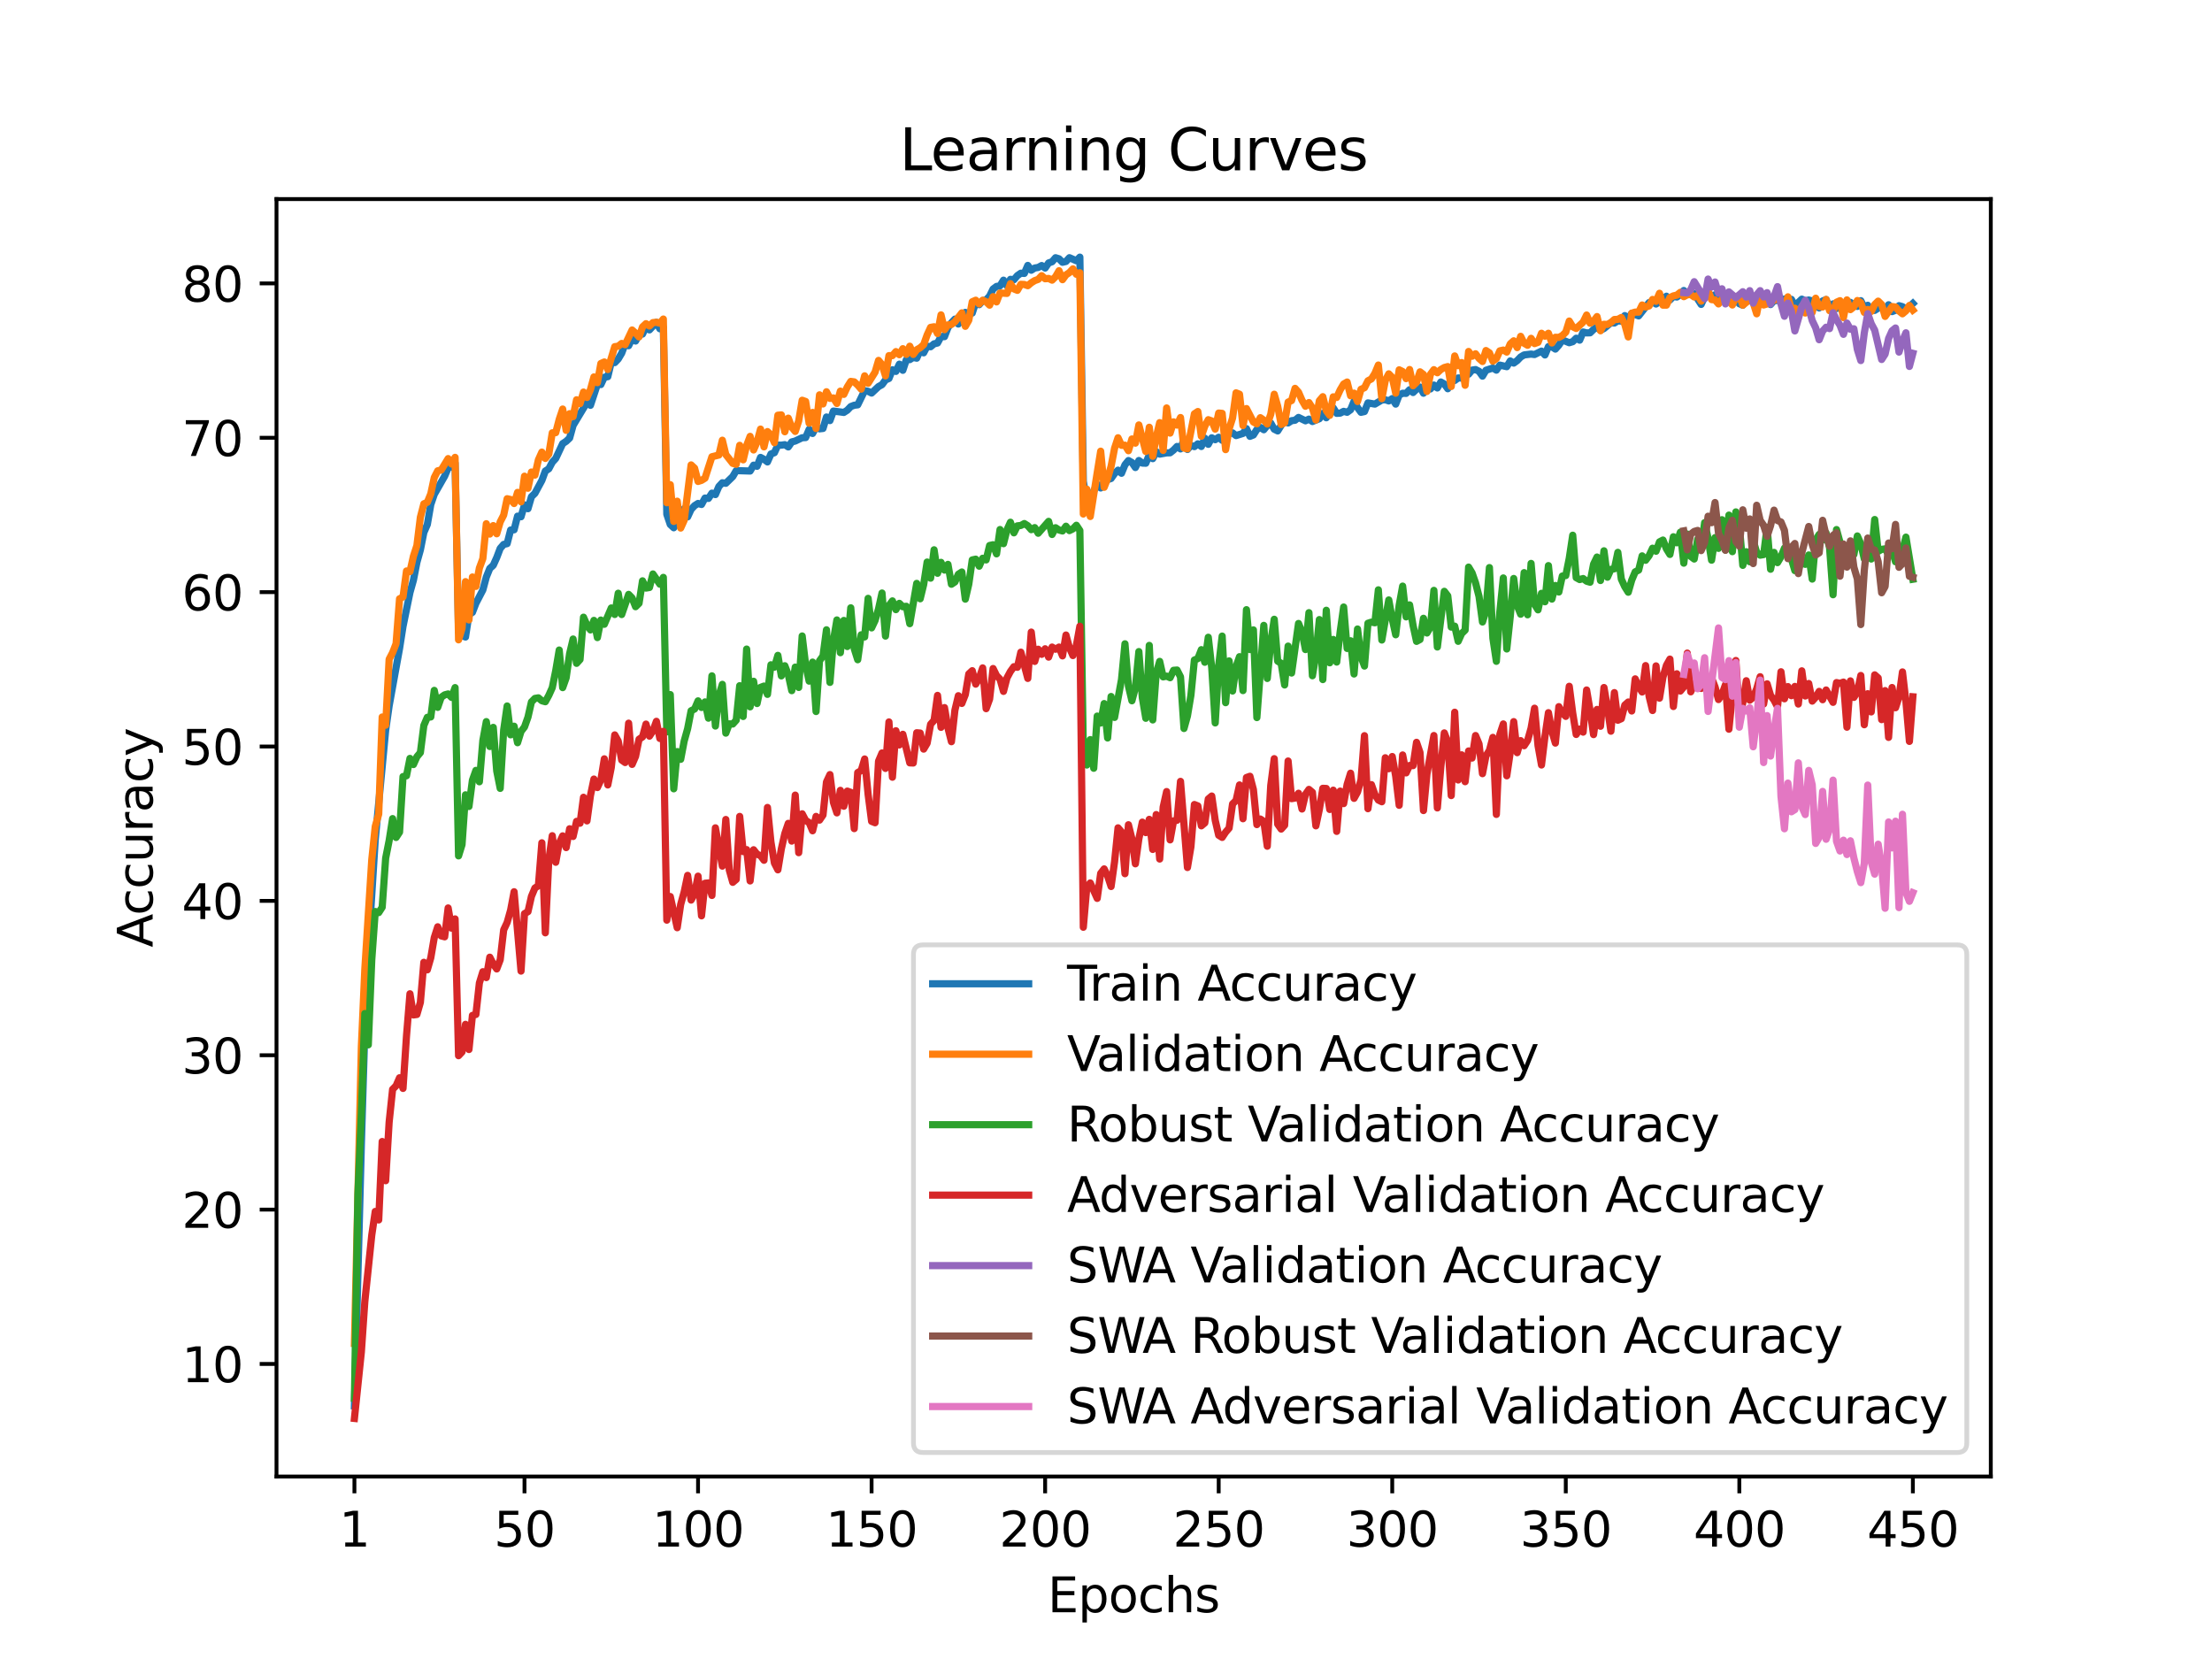 <?xml version="1.0" encoding="utf-8" standalone="no"?>
<!DOCTYPE svg PUBLIC "-//W3C//DTD SVG 1.1//EN"
  "http://www.w3.org/Graphics/SVG/1.1/DTD/svg11.dtd">
<svg xmlns:xlink="http://www.w3.org/1999/xlink" width="460.8pt" height="345.6pt" viewBox="0 0 460.8 345.6" xmlns="http://www.w3.org/2000/svg" version="1.1">
 <defs>
  <style type="text/css">*{stroke-linejoin: round; stroke-linecap: butt}</style>
 </defs>
 <g id="figure_1">
  <g id="patch_1">
   <path d="M 0 345.6 
L 460.8 345.6 
L 460.8 0 
L 0 0 
z
" style="fill: #ffffff"/>
  </g>
  <g id="axes_1">
   <g id="patch_2">
    <path d="M 57.6 307.584 
L 414.72 307.584 
L 414.72 41.472 
L 57.6 41.472 
z
" style="fill: #ffffff"/>
   </g>
   <g id="matplotlib.axis_1">
    <g id="xtick_1">
     <g id="line2d_1">
      <defs>
       <path id="m8b39752b65" d="M 0 0 
L 0 3.5 
" style="stroke: #000000; stroke-width: 0.8"/>
      </defs>
      <g>
       <use xlink:href="#m8b39752b65" x="73.833" y="307.584" style="stroke: #000000; stroke-width: 0.8"/>
      </g>
     </g>
     <g id="text_1">
      <!-- 1 -->
      <g transform="translate(70.651 322.182) scale(0.1 -0.1)">
       <defs>
        <path id="DejaVuSans-31" d="M 794 531 
L 1825 531 
L 1825 4091 
L 703 3866 
L 703 4441 
L 1819 4666 
L 2450 4666 
L 2450 531 
L 3481 531 
L 3481 0 
L 794 0 
L 794 531 
z
" transform="scale(0.016)"/>
       </defs>
       <use xlink:href="#DejaVuSans-31"/>
      </g>
     </g>
    </g>
    <g id="xtick_2">
     <g id="line2d_2">
      <g>
       <use xlink:href="#m8b39752b65" x="109.263" y="307.584" style="stroke: #000000; stroke-width: 0.8"/>
      </g>
     </g>
     <g id="text_2">
      <!-- 50 -->
      <g transform="translate(102.9 322.182) scale(0.1 -0.1)">
       <defs>
        <path id="DejaVuSans-35" d="M 691 4666 
L 3169 4666 
L 3169 4134 
L 1269 4134 
L 1269 2991 
Q 1406 3038 1543 3061 
Q 1681 3084 1819 3084 
Q 2600 3084 3056 2656 
Q 3513 2228 3513 1497 
Q 3513 744 3044 326 
Q 2575 -91 1722 -91 
Q 1428 -91 1123 -41 
Q 819 9 494 109 
L 494 744 
Q 775 591 1075 516 
Q 1375 441 1709 441 
Q 2250 441 2565 725 
Q 2881 1009 2881 1497 
Q 2881 1984 2565 2268 
Q 2250 2553 1709 2553 
Q 1456 2553 1204 2497 
Q 953 2441 691 2322 
L 691 4666 
z
" transform="scale(0.016)"/>
        <path id="DejaVuSans-30" d="M 2034 4250 
Q 1547 4250 1301 3770 
Q 1056 3291 1056 2328 
Q 1056 1369 1301 889 
Q 1547 409 2034 409 
Q 2525 409 2770 889 
Q 3016 1369 3016 2328 
Q 3016 3291 2770 3770 
Q 2525 4250 2034 4250 
z
M 2034 4750 
Q 2819 4750 3233 4129 
Q 3647 3509 3647 2328 
Q 3647 1150 3233 529 
Q 2819 -91 2034 -91 
Q 1250 -91 836 529 
Q 422 1150 422 2328 
Q 422 3509 836 4129 
Q 1250 4750 2034 4750 
z
" transform="scale(0.016)"/>
       </defs>
       <use xlink:href="#DejaVuSans-35"/>
       <use xlink:href="#DejaVuSans-30" x="63.623"/>
      </g>
     </g>
    </g>
    <g id="xtick_3">
     <g id="line2d_3">
      <g>
       <use xlink:href="#m8b39752b65" x="145.416" y="307.584" style="stroke: #000000; stroke-width: 0.8"/>
      </g>
     </g>
     <g id="text_3">
      <!-- 100 -->
      <g transform="translate(135.872 322.182) scale(0.1 -0.1)">
       <use xlink:href="#DejaVuSans-31"/>
       <use xlink:href="#DejaVuSans-30" x="63.623"/>
       <use xlink:href="#DejaVuSans-30" x="127.246"/>
      </g>
     </g>
    </g>
    <g id="xtick_4">
     <g id="line2d_4">
      <g>
       <use xlink:href="#m8b39752b65" x="181.569" y="307.584" style="stroke: #000000; stroke-width: 0.8"/>
      </g>
     </g>
     <g id="text_4">
      <!-- 150 -->
      <g transform="translate(172.025 322.182) scale(0.1 -0.1)">
       <use xlink:href="#DejaVuSans-31"/>
       <use xlink:href="#DejaVuSans-35" x="63.623"/>
       <use xlink:href="#DejaVuSans-30" x="127.246"/>
      </g>
     </g>
    </g>
    <g id="xtick_5">
     <g id="line2d_5">
      <g>
       <use xlink:href="#m8b39752b65" x="217.722" y="307.584" style="stroke: #000000; stroke-width: 0.8"/>
      </g>
     </g>
     <g id="text_5">
      <!-- 200 -->
      <g transform="translate(208.178 322.182) scale(0.1 -0.1)">
       <defs>
        <path id="DejaVuSans-32" d="M 1228 531 
L 3431 531 
L 3431 0 
L 469 0 
L 469 531 
Q 828 903 1448 1529 
Q 2069 2156 2228 2338 
Q 2531 2678 2651 2914 
Q 2772 3150 2772 3378 
Q 2772 3750 2511 3984 
Q 2250 4219 1831 4219 
Q 1534 4219 1204 4116 
Q 875 4013 500 3803 
L 500 4441 
Q 881 4594 1212 4672 
Q 1544 4750 1819 4750 
Q 2544 4750 2975 4387 
Q 3406 4025 3406 3419 
Q 3406 3131 3298 2873 
Q 3191 2616 2906 2266 
Q 2828 2175 2409 1742 
Q 1991 1309 1228 531 
z
" transform="scale(0.016)"/>
       </defs>
       <use xlink:href="#DejaVuSans-32"/>
       <use xlink:href="#DejaVuSans-30" x="63.623"/>
       <use xlink:href="#DejaVuSans-30" x="127.246"/>
      </g>
     </g>
    </g>
    <g id="xtick_6">
     <g id="line2d_6">
      <g>
       <use xlink:href="#m8b39752b65" x="253.875" y="307.584" style="stroke: #000000; stroke-width: 0.8"/>
      </g>
     </g>
     <g id="text_6">
      <!-- 250 -->
      <g transform="translate(244.331 322.182) scale(0.1 -0.1)">
       <use xlink:href="#DejaVuSans-32"/>
       <use xlink:href="#DejaVuSans-35" x="63.623"/>
       <use xlink:href="#DejaVuSans-30" x="127.246"/>
      </g>
     </g>
    </g>
    <g id="xtick_7">
     <g id="line2d_7">
      <g>
       <use xlink:href="#m8b39752b65" x="290.028" y="307.584" style="stroke: #000000; stroke-width: 0.8"/>
      </g>
     </g>
     <g id="text_7">
      <!-- 300 -->
      <g transform="translate(280.484 322.182) scale(0.1 -0.1)">
       <defs>
        <path id="DejaVuSans-33" d="M 2597 2516 
Q 3050 2419 3304 2112 
Q 3559 1806 3559 1356 
Q 3559 666 3084 287 
Q 2609 -91 1734 -91 
Q 1441 -91 1130 -33 
Q 819 25 488 141 
L 488 750 
Q 750 597 1062 519 
Q 1375 441 1716 441 
Q 2309 441 2620 675 
Q 2931 909 2931 1356 
Q 2931 1769 2642 2001 
Q 2353 2234 1838 2234 
L 1294 2234 
L 1294 2753 
L 1863 2753 
Q 2328 2753 2575 2939 
Q 2822 3125 2822 3475 
Q 2822 3834 2567 4026 
Q 2313 4219 1838 4219 
Q 1578 4219 1281 4162 
Q 984 4106 628 3988 
L 628 4550 
Q 988 4650 1302 4700 
Q 1616 4750 1894 4750 
Q 2613 4750 3031 4423 
Q 3450 4097 3450 3541 
Q 3450 3153 3228 2886 
Q 3006 2619 2597 2516 
z
" transform="scale(0.016)"/>
       </defs>
       <use xlink:href="#DejaVuSans-33"/>
       <use xlink:href="#DejaVuSans-30" x="63.623"/>
       <use xlink:href="#DejaVuSans-30" x="127.246"/>
      </g>
     </g>
    </g>
    <g id="xtick_8">
     <g id="line2d_8">
      <g>
       <use xlink:href="#m8b39752b65" x="326.181" y="307.584" style="stroke: #000000; stroke-width: 0.8"/>
      </g>
     </g>
     <g id="text_8">
      <!-- 350 -->
      <g transform="translate(316.637 322.182) scale(0.1 -0.1)">
       <use xlink:href="#DejaVuSans-33"/>
       <use xlink:href="#DejaVuSans-35" x="63.623"/>
       <use xlink:href="#DejaVuSans-30" x="127.246"/>
      </g>
     </g>
    </g>
    <g id="xtick_9">
     <g id="line2d_9">
      <g>
       <use xlink:href="#m8b39752b65" x="362.334" y="307.584" style="stroke: #000000; stroke-width: 0.8"/>
      </g>
     </g>
     <g id="text_9">
      <!-- 400 -->
      <g transform="translate(352.79 322.182) scale(0.1 -0.1)">
       <defs>
        <path id="DejaVuSans-34" d="M 2419 4116 
L 825 1625 
L 2419 1625 
L 2419 4116 
z
M 2253 4666 
L 3047 4666 
L 3047 1625 
L 3713 1625 
L 3713 1100 
L 3047 1100 
L 3047 0 
L 2419 0 
L 2419 1100 
L 313 1100 
L 313 1709 
L 2253 4666 
z
" transform="scale(0.016)"/>
       </defs>
       <use xlink:href="#DejaVuSans-34"/>
       <use xlink:href="#DejaVuSans-30" x="63.623"/>
       <use xlink:href="#DejaVuSans-30" x="127.246"/>
      </g>
     </g>
    </g>
    <g id="xtick_10">
     <g id="line2d_10">
      <g>
       <use xlink:href="#m8b39752b65" x="398.487" y="307.584" style="stroke: #000000; stroke-width: 0.8"/>
      </g>
     </g>
     <g id="text_10">
      <!-- 450 -->
      <g transform="translate(388.944 322.182) scale(0.1 -0.1)">
       <use xlink:href="#DejaVuSans-34"/>
       <use xlink:href="#DejaVuSans-35" x="63.623"/>
       <use xlink:href="#DejaVuSans-30" x="127.246"/>
      </g>
     </g>
    </g>
    <g id="text_11">
     <!-- Epochs -->
     <g transform="translate(218.244 335.861) scale(0.1 -0.1)">
      <defs>
       <path id="DejaVuSans-45" d="M 628 4666 
L 3578 4666 
L 3578 4134 
L 1259 4134 
L 1259 2753 
L 3481 2753 
L 3481 2222 
L 1259 2222 
L 1259 531 
L 3634 531 
L 3634 0 
L 628 0 
L 628 4666 
z
" transform="scale(0.016)"/>
       <path id="DejaVuSans-70" d="M 1159 525 
L 1159 -1331 
L 581 -1331 
L 581 3500 
L 1159 3500 
L 1159 2969 
Q 1341 3281 1617 3432 
Q 1894 3584 2278 3584 
Q 2916 3584 3314 3078 
Q 3713 2572 3713 1747 
Q 3713 922 3314 415 
Q 2916 -91 2278 -91 
Q 1894 -91 1617 61 
Q 1341 213 1159 525 
z
M 3116 1747 
Q 3116 2381 2855 2742 
Q 2594 3103 2138 3103 
Q 1681 3103 1420 2742 
Q 1159 2381 1159 1747 
Q 1159 1113 1420 752 
Q 1681 391 2138 391 
Q 2594 391 2855 752 
Q 3116 1113 3116 1747 
z
" transform="scale(0.016)"/>
       <path id="DejaVuSans-6f" d="M 1959 3097 
Q 1497 3097 1228 2736 
Q 959 2375 959 1747 
Q 959 1119 1226 758 
Q 1494 397 1959 397 
Q 2419 397 2687 759 
Q 2956 1122 2956 1747 
Q 2956 2369 2687 2733 
Q 2419 3097 1959 3097 
z
M 1959 3584 
Q 2709 3584 3137 3096 
Q 3566 2609 3566 1747 
Q 3566 888 3137 398 
Q 2709 -91 1959 -91 
Q 1206 -91 779 398 
Q 353 888 353 1747 
Q 353 2609 779 3096 
Q 1206 3584 1959 3584 
z
" transform="scale(0.016)"/>
       <path id="DejaVuSans-63" d="M 3122 3366 
L 3122 2828 
Q 2878 2963 2633 3030 
Q 2388 3097 2138 3097 
Q 1578 3097 1268 2742 
Q 959 2388 959 1747 
Q 959 1106 1268 751 
Q 1578 397 2138 397 
Q 2388 397 2633 464 
Q 2878 531 3122 666 
L 3122 134 
Q 2881 22 2623 -34 
Q 2366 -91 2075 -91 
Q 1284 -91 818 406 
Q 353 903 353 1747 
Q 353 2603 823 3093 
Q 1294 3584 2113 3584 
Q 2378 3584 2631 3529 
Q 2884 3475 3122 3366 
z
" transform="scale(0.016)"/>
       <path id="DejaVuSans-68" d="M 3513 2113 
L 3513 0 
L 2938 0 
L 2938 2094 
Q 2938 2591 2744 2837 
Q 2550 3084 2163 3084 
Q 1697 3084 1428 2787 
Q 1159 2491 1159 1978 
L 1159 0 
L 581 0 
L 581 4863 
L 1159 4863 
L 1159 2956 
Q 1366 3272 1645 3428 
Q 1925 3584 2291 3584 
Q 2894 3584 3203 3211 
Q 3513 2838 3513 2113 
z
" transform="scale(0.016)"/>
       <path id="DejaVuSans-73" d="M 2834 3397 
L 2834 2853 
Q 2591 2978 2328 3040 
Q 2066 3103 1784 3103 
Q 1356 3103 1142 2972 
Q 928 2841 928 2578 
Q 928 2378 1081 2264 
Q 1234 2150 1697 2047 
L 1894 2003 
Q 2506 1872 2764 1633 
Q 3022 1394 3022 966 
Q 3022 478 2636 193 
Q 2250 -91 1575 -91 
Q 1294 -91 989 -36 
Q 684 19 347 128 
L 347 722 
Q 666 556 975 473 
Q 1284 391 1588 391 
Q 1994 391 2212 530 
Q 2431 669 2431 922 
Q 2431 1156 2273 1281 
Q 2116 1406 1581 1522 
L 1381 1569 
Q 847 1681 609 1914 
Q 372 2147 372 2553 
Q 372 3047 722 3315 
Q 1072 3584 1716 3584 
Q 2034 3584 2315 3537 
Q 2597 3491 2834 3397 
z
" transform="scale(0.016)"/>
      </defs>
      <use xlink:href="#DejaVuSans-45"/>
      <use xlink:href="#DejaVuSans-70" x="63.184"/>
      <use xlink:href="#DejaVuSans-6f" x="126.66"/>
      <use xlink:href="#DejaVuSans-63" x="187.842"/>
      <use xlink:href="#DejaVuSans-68" x="242.822"/>
      <use xlink:href="#DejaVuSans-73" x="306.201"/>
     </g>
    </g>
   </g>
   <g id="matplotlib.axis_2">
    <g id="ytick_1">
     <g id="line2d_11">
      <defs>
       <path id="m413c404eac" d="M 0 0 
L -3.5 0 
" style="stroke: #000000; stroke-width: 0.8"/>
      </defs>
      <g>
       <use xlink:href="#m413c404eac" x="57.6" y="284.136" style="stroke: #000000; stroke-width: 0.8"/>
      </g>
     </g>
     <g id="text_12">
      <!-- 10 -->
      <g transform="translate(37.875 287.936) scale(0.1 -0.1)">
       <use xlink:href="#DejaVuSans-31"/>
       <use xlink:href="#DejaVuSans-30" x="63.623"/>
      </g>
     </g>
    </g>
    <g id="ytick_2">
     <g id="line2d_12">
      <g>
       <use xlink:href="#m413c404eac" x="57.6" y="251.979" style="stroke: #000000; stroke-width: 0.8"/>
      </g>
     </g>
     <g id="text_13">
      <!-- 20 -->
      <g transform="translate(37.875 255.778) scale(0.1 -0.1)">
       <use xlink:href="#DejaVuSans-32"/>
       <use xlink:href="#DejaVuSans-30" x="63.623"/>
      </g>
     </g>
    </g>
    <g id="ytick_3">
     <g id="line2d_13">
      <g>
       <use xlink:href="#m413c404eac" x="57.6" y="219.822" style="stroke: #000000; stroke-width: 0.8"/>
      </g>
     </g>
     <g id="text_14">
      <!-- 30 -->
      <g transform="translate(37.875 223.621) scale(0.1 -0.1)">
       <use xlink:href="#DejaVuSans-33"/>
       <use xlink:href="#DejaVuSans-30" x="63.623"/>
      </g>
     </g>
    </g>
    <g id="ytick_4">
     <g id="line2d_14">
      <g>
       <use xlink:href="#m413c404eac" x="57.6" y="187.664" style="stroke: #000000; stroke-width: 0.8"/>
      </g>
     </g>
     <g id="text_15">
      <!-- 40 -->
      <g transform="translate(37.875 191.464) scale(0.1 -0.1)">
       <use xlink:href="#DejaVuSans-34"/>
       <use xlink:href="#DejaVuSans-30" x="63.623"/>
      </g>
     </g>
    </g>
    <g id="ytick_5">
     <g id="line2d_15">
      <g>
       <use xlink:href="#m413c404eac" x="57.6" y="155.507" style="stroke: #000000; stroke-width: 0.8"/>
      </g>
     </g>
     <g id="text_16">
      <!-- 50 -->
      <g transform="translate(37.875 159.306) scale(0.1 -0.1)">
       <use xlink:href="#DejaVuSans-35"/>
       <use xlink:href="#DejaVuSans-30" x="63.623"/>
      </g>
     </g>
    </g>
    <g id="ytick_6">
     <g id="line2d_16">
      <g>
       <use xlink:href="#m413c404eac" x="57.6" y="123.35" style="stroke: #000000; stroke-width: 0.8"/>
      </g>
     </g>
     <g id="text_17">
      <!-- 60 -->
      <g transform="translate(37.875 127.149) scale(0.1 -0.1)">
       <defs>
        <path id="DejaVuSans-36" d="M 2113 2584 
Q 1688 2584 1439 2293 
Q 1191 2003 1191 1497 
Q 1191 994 1439 701 
Q 1688 409 2113 409 
Q 2538 409 2786 701 
Q 3034 994 3034 1497 
Q 3034 2003 2786 2293 
Q 2538 2584 2113 2584 
z
M 3366 4563 
L 3366 3988 
Q 3128 4100 2886 4159 
Q 2644 4219 2406 4219 
Q 1781 4219 1451 3797 
Q 1122 3375 1075 2522 
Q 1259 2794 1537 2939 
Q 1816 3084 2150 3084 
Q 2853 3084 3261 2657 
Q 3669 2231 3669 1497 
Q 3669 778 3244 343 
Q 2819 -91 2113 -91 
Q 1303 -91 875 529 
Q 447 1150 447 2328 
Q 447 3434 972 4092 
Q 1497 4750 2381 4750 
Q 2619 4750 2861 4703 
Q 3103 4656 3366 4563 
z
" transform="scale(0.016)"/>
       </defs>
       <use xlink:href="#DejaVuSans-36"/>
       <use xlink:href="#DejaVuSans-30" x="63.623"/>
      </g>
     </g>
    </g>
    <g id="ytick_7">
     <g id="line2d_17">
      <g>
       <use xlink:href="#m413c404eac" x="57.6" y="91.192" style="stroke: #000000; stroke-width: 0.8"/>
      </g>
     </g>
     <g id="text_18">
      <!-- 70 -->
      <g transform="translate(37.875 94.991) scale(0.1 -0.1)">
       <defs>
        <path id="DejaVuSans-37" d="M 525 4666 
L 3525 4666 
L 3525 4397 
L 1831 0 
L 1172 0 
L 2766 4134 
L 525 4134 
L 525 4666 
z
" transform="scale(0.016)"/>
       </defs>
       <use xlink:href="#DejaVuSans-37"/>
       <use xlink:href="#DejaVuSans-30" x="63.623"/>
      </g>
     </g>
    </g>
    <g id="ytick_8">
     <g id="line2d_18">
      <g>
       <use xlink:href="#m413c404eac" x="57.6" y="59.035" style="stroke: #000000; stroke-width: 0.8"/>
      </g>
     </g>
     <g id="text_19">
      <!-- 80 -->
      <g transform="translate(37.875 62.834) scale(0.1 -0.1)">
       <defs>
        <path id="DejaVuSans-38" d="M 2034 2216 
Q 1584 2216 1326 1975 
Q 1069 1734 1069 1313 
Q 1069 891 1326 650 
Q 1584 409 2034 409 
Q 2484 409 2743 651 
Q 3003 894 3003 1313 
Q 3003 1734 2745 1975 
Q 2488 2216 2034 2216 
z
M 1403 2484 
Q 997 2584 770 2862 
Q 544 3141 544 3541 
Q 544 4100 942 4425 
Q 1341 4750 2034 4750 
Q 2731 4750 3128 4425 
Q 3525 4100 3525 3541 
Q 3525 3141 3298 2862 
Q 3072 2584 2669 2484 
Q 3125 2378 3379 2068 
Q 3634 1759 3634 1313 
Q 3634 634 3220 271 
Q 2806 -91 2034 -91 
Q 1263 -91 848 271 
Q 434 634 434 1313 
Q 434 1759 690 2068 
Q 947 2378 1403 2484 
z
M 1172 3481 
Q 1172 3119 1398 2916 
Q 1625 2713 2034 2713 
Q 2441 2713 2670 2916 
Q 2900 3119 2900 3481 
Q 2900 3844 2670 4047 
Q 2441 4250 2034 4250 
Q 1625 4250 1398 4047 
Q 1172 3844 1172 3481 
z
" transform="scale(0.016)"/>
       </defs>
       <use xlink:href="#DejaVuSans-38"/>
       <use xlink:href="#DejaVuSans-30" x="63.623"/>
      </g>
     </g>
    </g>
    <g id="text_20">
     <!-- Accuracy -->
     <g transform="translate(31.795 197.356) rotate(-90) scale(0.1 -0.1)">
      <defs>
       <path id="DejaVuSans-41" d="M 2188 4044 
L 1331 1722 
L 3047 1722 
L 2188 4044 
z
M 1831 4666 
L 2547 4666 
L 4325 0 
L 3669 0 
L 3244 1197 
L 1141 1197 
L 716 0 
L 50 0 
L 1831 4666 
z
" transform="scale(0.016)"/>
       <path id="DejaVuSans-75" d="M 544 1381 
L 544 3500 
L 1119 3500 
L 1119 1403 
Q 1119 906 1312 657 
Q 1506 409 1894 409 
Q 2359 409 2629 706 
Q 2900 1003 2900 1516 
L 2900 3500 
L 3475 3500 
L 3475 0 
L 2900 0 
L 2900 538 
Q 2691 219 2414 64 
Q 2138 -91 1772 -91 
Q 1169 -91 856 284 
Q 544 659 544 1381 
z
M 1991 3584 
L 1991 3584 
z
" transform="scale(0.016)"/>
       <path id="DejaVuSans-72" d="M 2631 2963 
Q 2534 3019 2420 3045 
Q 2306 3072 2169 3072 
Q 1681 3072 1420 2755 
Q 1159 2438 1159 1844 
L 1159 0 
L 581 0 
L 581 3500 
L 1159 3500 
L 1159 2956 
Q 1341 3275 1631 3429 
Q 1922 3584 2338 3584 
Q 2397 3584 2469 3576 
Q 2541 3569 2628 3553 
L 2631 2963 
z
" transform="scale(0.016)"/>
       <path id="DejaVuSans-61" d="M 2194 1759 
Q 1497 1759 1228 1600 
Q 959 1441 959 1056 
Q 959 750 1161 570 
Q 1363 391 1709 391 
Q 2188 391 2477 730 
Q 2766 1069 2766 1631 
L 2766 1759 
L 2194 1759 
z
M 3341 1997 
L 3341 0 
L 2766 0 
L 2766 531 
Q 2569 213 2275 61 
Q 1981 -91 1556 -91 
Q 1019 -91 701 211 
Q 384 513 384 1019 
Q 384 1609 779 1909 
Q 1175 2209 1959 2209 
L 2766 2209 
L 2766 2266 
Q 2766 2663 2505 2880 
Q 2244 3097 1772 3097 
Q 1472 3097 1187 3025 
Q 903 2953 641 2809 
L 641 3341 
Q 956 3463 1253 3523 
Q 1550 3584 1831 3584 
Q 2591 3584 2966 3190 
Q 3341 2797 3341 1997 
z
" transform="scale(0.016)"/>
       <path id="DejaVuSans-79" d="M 2059 -325 
Q 1816 -950 1584 -1140 
Q 1353 -1331 966 -1331 
L 506 -1331 
L 506 -850 
L 844 -850 
Q 1081 -850 1212 -737 
Q 1344 -625 1503 -206 
L 1606 56 
L 191 3500 
L 800 3500 
L 1894 763 
L 2988 3500 
L 3597 3500 
L 2059 -325 
z
" transform="scale(0.016)"/>
      </defs>
      <use xlink:href="#DejaVuSans-41"/>
      <use xlink:href="#DejaVuSans-63" x="66.658"/>
      <use xlink:href="#DejaVuSans-63" x="121.639"/>
      <use xlink:href="#DejaVuSans-75" x="176.619"/>
      <use xlink:href="#DejaVuSans-72" x="239.998"/>
      <use xlink:href="#DejaVuSans-61" x="281.111"/>
      <use xlink:href="#DejaVuSans-63" x="342.391"/>
      <use xlink:href="#DejaVuSans-79" x="397.371"/>
     </g>
    </g>
   </g>
   <g id="line2d_19">
    <path d="M 73.833 292.87 
L 75.279 238.389 
L 76.002 214.535 
L 76.725 197.832 
L 78.171 174.898 
L 80.34 152.124 
L 81.063 147.05 
L 83.233 135.093 
L 83.956 130.476 
L 85.402 123.427 
L 86.125 120.854 
L 86.848 117.15 
L 87.571 114.558 
L 88.294 110.924 
L 89.017 109.265 
L 89.74 105.11 
L 90.463 102.987 
L 92.632 99.18 
L 93.355 97.463 
L 94.078 97.238 
L 94.802 96.485 
L 95.525 131.627 
L 96.248 132.424 
L 96.971 132.701 
L 97.694 128.019 
L 98.417 127.562 
L 99.14 125.684 
L 100.586 122.899 
L 101.309 120.205 
L 102.032 118.417 
L 102.755 117.761 
L 103.478 116.153 
L 104.201 114.243 
L 104.924 113.413 
L 105.647 113.246 
L 106.37 110.416 
L 107.094 110.364 
L 107.817 107.522 
L 108.54 107.65 
L 109.263 105.168 
L 109.986 105.972 
L 110.709 103.476 
L 111.432 102.769 
L 112.878 100.093 
L 113.601 98.125 
L 114.324 97.662 
L 115.047 96.292 
L 115.77 95.501 
L 117.216 92.414 
L 117.939 91.938 
L 118.663 91.256 
L 119.386 88.62 
L 122.278 83.822 
L 123.001 84.433 
L 124.447 80.053 
L 125.17 80.111 
L 125.893 78.586 
L 126.616 78.464 
L 127.339 75.441 
L 128.062 75.538 
L 128.785 74.785 
L 129.508 73.57 
L 130.232 71.64 
L 130.955 72.02 
L 131.678 70.56 
L 132.401 71.042 
L 133.124 69.717 
L 133.847 69.589 
L 134.57 68.116 
L 135.293 68.721 
L 136.739 67.145 
L 137.462 68.489 
L 138.185 68.206 
L 138.908 107.136 
L 139.631 109.265 
L 140.354 109.94 
L 141.077 108.847 
L 142.524 105.985 
L 143.247 107.676 
L 143.97 106.107 
L 144.693 105.335 
L 145.416 104.878 
L 146.139 105.091 
L 146.862 103.759 
L 147.585 103.83 
L 148.308 102.73 
L 149.031 103.032 
L 149.754 101.347 
L 150.477 100.569 
L 151.2 100.679 
L 152.646 99.277 
L 153.369 98.035 
L 156.262 98.125 
L 156.985 96.903 
L 157.708 97.135 
L 158.431 95.289 
L 159.154 95.675 
L 159.877 96.228 
L 160.6 94.575 
L 161.323 94.305 
L 162.046 92.723 
L 162.769 92.736 
L 163.492 92.633 
L 164.215 93.102 
L 164.938 92.06 
L 165.662 91.874 
L 167.108 91.186 
L 167.831 91.154 
L 168.554 89.456 
L 169.277 90.298 
L 170 88.96 
L 170.723 89.333 
L 171.446 89.256 
L 172.169 86.87 
L 172.892 87.616 
L 173.615 85.635 
L 175.061 85.815 
L 175.784 85.918 
L 176.507 85.455 
L 177.231 84.696 
L 177.954 84.42 
L 178.677 84.336 
L 180.123 81.378 
L 180.846 81.519 
L 181.569 81.879 
L 183.015 80.529 
L 183.738 80.136 
L 184.461 79.152 
L 185.184 78.844 
L 185.907 77.03 
L 186.63 77.371 
L 187.353 75.866 
L 188.076 77.139 
L 188.799 74.953 
L 189.523 74.914 
L 190.246 74.457 
L 190.969 74.618 
L 191.692 72.997 
L 192.415 73.499 
L 193.138 72.123 
L 193.861 72.232 
L 194.584 71.628 
L 195.307 71.454 
L 196.03 70.116 
L 196.753 70.129 
L 197.476 68.257 
L 198.199 67.248 
L 198.922 66.482 
L 199.645 67.499 
L 201.092 65.074 
L 201.815 65.363 
L 202.538 65.215 
L 203.261 62.99 
L 203.984 63.472 
L 204.707 62.63 
L 205.43 62.476 
L 206.153 61.691 
L 206.876 60.212 
L 207.599 59.671 
L 208.322 59.549 
L 209.045 58.366 
L 209.768 59.524 
L 210.491 58.192 
L 211.214 58.276 
L 211.937 57.414 
L 212.661 56.912 
L 213.384 56.957 
L 214.107 55.292 
L 214.83 56.289 
L 215.553 55.832 
L 216.276 55.716 
L 216.999 55.317 
L 217.722 55.838 
L 218.445 54.777 
L 219.168 54.526 
L 219.891 53.69 
L 220.614 53.915 
L 221.337 54.636 
L 222.06 54.468 
L 222.783 53.684 
L 224.229 54.32 
L 224.953 53.568 
L 225.676 100.261 
L 226.399 104.666 
L 227.122 103.618 
L 228.568 100.91 
L 229.291 101.65 
L 230.014 100.363 
L 230.737 99.913 
L 231.46 99.675 
L 232.183 98.659 
L 232.906 97.945 
L 233.629 98.588 
L 234.352 96.826 
L 235.075 95.939 
L 235.798 96.344 
L 236.522 97.392 
L 237.245 95.932 
L 237.968 96.466 
L 238.691 96.498 
L 239.414 94.774 
L 240.137 95.546 
L 240.86 94.086 
L 241.583 94.601 
L 243.029 94.344 
L 243.752 94.324 
L 244.475 93.752 
L 245.198 93.006 
L 245.921 93.514 
L 246.644 91.482 
L 247.367 93.636 
L 248.091 92.794 
L 248.814 93.038 
L 249.537 92.459 
L 250.26 93.012 
L 250.983 91.276 
L 251.706 92.562 
L 252.429 91.205 
L 253.152 91.597 
L 253.875 91.089 
L 254.598 91.72 
L 255.321 90.813 
L 256.044 90.362 
L 256.767 90.176 
L 257.49 90.742 
L 258.936 90.292 
L 259.659 89.288 
L 260.383 90.896 
L 261.106 90.613 
L 261.829 89.462 
L 262.552 89.038 
L 263.275 89.52 
L 263.998 88.613 
L 264.721 88.131 
L 265.444 89.411 
L 266.167 89.771 
L 266.89 88.613 
L 267.613 86.883 
L 268.336 88.111 
L 269.059 87.636 
L 269.782 87.545 
L 270.505 86.96 
L 271.952 87.661 
L 272.675 87.314 
L 273.398 87.809 
L 274.844 87.23 
L 275.567 86.111 
L 276.29 87.025 
L 277.013 85.629 
L 277.736 84.966 
L 278.459 86.105 
L 279.182 86.066 
L 279.905 85.693 
L 280.628 85.886 
L 281.351 85.359 
L 282.074 83.584 
L 282.797 84.915 
L 283.521 85.893 
L 284.244 85.732 
L 284.967 83.931 
L 286.413 84.182 
L 287.859 83.326 
L 288.582 83.269 
L 289.305 83.519 
L 290.028 83.037 
L 290.751 84.182 
L 291.474 82.297 
L 292.197 81.924 
L 292.92 81.95 
L 293.643 81.185 
L 294.366 81.77 
L 295.089 81.069 
L 295.813 80.625 
L 296.536 81.912 
L 297.259 80.542 
L 297.982 81.03 
L 298.705 80.214 
L 299.428 80.818 
L 300.151 79.577 
L 300.874 79.982 
L 301.597 80.979 
L 302.32 79.204 
L 303.043 79.262 
L 303.766 78.734 
L 304.489 78.754 
L 305.212 78.008 
L 305.935 77.95 
L 306.658 77.101 
L 307.382 76.985 
L 308.105 77.345 
L 308.828 78.355 
L 309.551 77.133 
L 310.997 76.663 
L 311.72 77.107 
L 312.443 76.059 
L 313.889 76.387 
L 314.612 75.191 
L 315.335 75.641 
L 316.058 75.12 
L 316.781 74.367 
L 317.504 73.936 
L 318.951 73.763 
L 319.674 73.859 
L 321.12 73.145 
L 321.843 73.943 
L 322.566 72.206 
L 323.289 72.239 
L 324.012 72.721 
L 324.735 71.911 
L 325.458 70.817 
L 326.904 71.396 
L 327.627 71.177 
L 328.35 70.457 
L 329.073 70.862 
L 329.796 69.164 
L 330.52 69.351 
L 331.243 69.332 
L 331.966 68.631 
L 332.689 68.142 
L 333.412 68.785 
L 334.135 68.438 
L 335.581 67.228 
L 336.304 67.293 
L 337.027 66.83 
L 337.75 66.9 
L 338.473 65.749 
L 339.196 66.367 
L 339.919 65.273 
L 341.365 65.801 
L 343.535 63.035 
L 344.258 62.868 
L 344.981 63.331 
L 345.704 62.861 
L 347.15 61.71 
L 347.873 62.488 
L 348.596 61.749 
L 349.319 61.877 
L 350.042 61.363 
L 350.765 60.52 
L 351.488 61.247 
L 352.934 61.157 
L 354.381 63.415 
L 355.104 61.845 
L 355.827 61.176 
L 356.55 61.614 
L 357.273 61.427 
L 357.996 62.07 
L 358.719 62.315 
L 359.442 62.006 
L 360.165 61.453 
L 360.888 62.482 
L 361.611 62.341 
L 362.334 63.267 
L 363.057 63.582 
L 363.78 62.733 
L 364.503 62.392 
L 365.226 62.341 
L 365.95 61.993 
L 366.673 62.681 
L 367.396 62.083 
L 368.119 62.25 
L 368.842 63.447 
L 369.565 62.617 
L 371.011 62.604 
L 371.734 62.283 
L 372.457 63.485 
L 373.18 62.366 
L 373.903 63.704 
L 375.349 62.321 
L 376.072 62.694 
L 376.795 62.495 
L 377.518 62.694 
L 378.242 62.443 
L 378.965 64.154 
L 379.688 62.701 
L 380.411 62.405 
L 381.134 64.077 
L 381.857 63.305 
L 382.58 64.283 
L 383.303 63.267 
L 384.026 63.91 
L 385.472 62.99 
L 386.195 63.517 
L 386.918 63.833 
L 387.641 62.643 
L 388.364 64.096 
L 389.087 63.595 
L 389.811 64.707 
L 390.534 64.656 
L 391.257 64.199 
L 391.98 63.923 
L 392.703 64.45 
L 393.426 63.485 
L 394.149 64.913 
L 394.872 64.63 
L 395.595 63.678 
L 396.318 63.884 
L 397.041 64.36 
L 397.764 63.897 
L 398.487 63.215 
L 398.487 63.215 
" clip-path="url(#p92f33a4b70)" style="fill: none; stroke: #1f77b4; stroke-width: 1.5; stroke-linecap: square"/>
   </g>
   <g id="line2d_20">
    <path d="M 73.833 279.86 
L 75.279 218.053 
L 76.002 201.878 
L 77.448 179.078 
L 78.171 172.164 
L 78.894 169.592 
L 79.617 149.365 
L 80.34 151.069 
L 81.063 137.338 
L 81.786 135.955 
L 82.509 134.09 
L 83.233 124.732 
L 83.956 124.346 
L 84.679 118.944 
L 85.402 119.073 
L 86.125 115.857 
L 86.848 113.638 
L 87.571 107.753 
L 88.294 104.956 
L 89.017 104.634 
L 89.74 102.865 
L 90.463 99.489 
L 91.186 98.074 
L 91.909 97.913 
L 93.355 95.533 
L 94.078 96.659 
L 94.802 95.276 
L 95.525 133.286 
L 96.248 130.907 
L 96.971 121.163 
L 97.694 129.138 
L 98.417 120.198 
L 99.14 122.16 
L 99.863 118.333 
L 100.586 116.371 
L 101.309 109.104 
L 102.032 111.258 
L 102.755 109.49 
L 103.478 111.194 
L 104.201 108.718 
L 104.924 107.303 
L 105.647 103.894 
L 106.37 104.055 
L 107.094 104.891 
L 107.817 102.576 
L 108.54 104.537 
L 109.263 99.199 
L 109.986 101.708 
L 110.709 98.331 
L 111.432 98.974 
L 112.155 95.791 
L 112.878 94.183 
L 113.601 95.501 
L 114.324 94.601 
L 115.047 90.163 
L 115.77 90.131 
L 116.493 87.365 
L 117.216 85.211 
L 117.939 89.649 
L 118.663 86.176 
L 119.386 86.787 
L 120.109 83.281 
L 120.832 84.085 
L 121.555 81.674 
L 122.278 82.799 
L 123.001 81.159 
L 123.724 78.522 
L 124.447 79.712 
L 125.17 75.724 
L 125.893 75.403 
L 126.616 76.979 
L 128.062 72.219 
L 128.785 72.123 
L 129.508 71.544 
L 130.232 71.801 
L 131.678 68.746 
L 132.401 69.389 
L 133.124 70.193 
L 133.847 68.103 
L 134.57 67.428 
L 135.293 67.91 
L 136.016 67.203 
L 136.739 67.138 
L 137.462 67.331 
L 138.185 66.463 
L 138.908 104.73 
L 139.631 100.968 
L 140.354 108.621 
L 141.077 104.409 
L 141.8 110.004 
L 142.524 108.396 
L 143.97 96.852 
L 144.693 97.527 
L 145.416 100.293 
L 146.139 100.068 
L 146.862 99.617 
L 148.308 95.147 
L 149.754 94.794 
L 150.477 91.707 
L 151.2 94.697 
L 152.646 96.53 
L 153.369 96.723 
L 154.093 92.768 
L 154.816 95.791 
L 155.539 92.8 
L 156.262 90.903 
L 156.985 93.733 
L 157.708 92.06 
L 158.431 89.391 
L 159.154 93.089 
L 159.877 89.906 
L 160.6 90.581 
L 161.323 92.221 
L 162.046 86.497 
L 162.769 86.433 
L 163.492 89.938 
L 164.215 87.108 
L 164.938 89.005 
L 165.662 89.874 
L 166.385 87.687 
L 167.108 83.378 
L 167.831 83.635 
L 168.554 88.169 
L 169.277 85.918 
L 170 89.263 
L 170.723 82.252 
L 171.446 84.15 
L 172.169 81.609 
L 172.892 82.992 
L 173.615 82.896 
L 174.338 84.053 
L 175.061 81.481 
L 175.784 82.156 
L 176.507 80.612 
L 177.231 79.455 
L 177.954 79.551 
L 178.677 80.226 
L 179.4 81.063 
L 180.123 78.297 
L 180.846 79.841 
L 182.292 77.525 
L 183.015 75.081 
L 183.738 75.95 
L 184.461 78.297 
L 185.184 74.084 
L 185.907 74.084 
L 186.63 73.248 
L 187.353 73.891 
L 188.076 72.637 
L 188.799 73.827 
L 189.523 72.123 
L 190.246 73.827 
L 190.969 72.862 
L 191.692 72.444 
L 192.415 71.801 
L 193.138 69.775 
L 193.861 68.2 
L 194.584 68.071 
L 195.307 69.486 
L 196.03 65.595 
L 196.753 68.682 
L 197.476 67.685 
L 198.199 67.589 
L 198.922 67.042 
L 200.368 65.177 
L 201.092 67.975 
L 201.815 66.72 
L 202.538 62.861 
L 203.261 62.54 
L 203.984 63.312 
L 204.707 62.54 
L 205.43 62.861 
L 206.153 63.569 
L 206.876 61.8 
L 207.599 62.894 
L 208.322 61.029 
L 209.768 61.125 
L 210.491 59.099 
L 211.214 60.192 
L 211.937 60.482 
L 212.661 59.228 
L 213.384 59.26 
L 214.107 59.517 
L 214.83 58.906 
L 215.553 58.456 
L 216.276 58.199 
L 216.999 57.427 
L 217.722 58.07 
L 218.445 58.006 
L 219.168 58.359 
L 219.891 57.652 
L 220.614 56.398 
L 221.337 58.263 
L 222.06 57.266 
L 222.783 56.784 
L 223.506 56.012 
L 224.229 57.137 
L 224.953 56.816 
L 225.676 107.078 
L 226.399 101.901 
L 227.122 107.592 
L 228.568 98.46 
L 229.291 93.99 
L 230.014 101.515 
L 230.737 99.682 
L 231.46 97.141 
L 232.183 93.379 
L 232.906 91.192 
L 233.629 92.768 
L 234.352 92.736 
L 235.075 93.893 
L 235.798 91.449 
L 236.522 92.318 
L 237.245 88.523 
L 238.691 94.054 
L 239.414 89.005 
L 240.137 95.051 
L 240.86 91.064 
L 241.583 88.041 
L 242.306 93.829 
L 243.029 84.986 
L 243.752 90.227 
L 244.475 87.88 
L 245.198 88.555 
L 245.921 86.98 
L 246.644 93.347 
L 247.367 93.507 
L 248.814 86.208 
L 249.537 85.725 
L 250.26 90.871 
L 250.983 88.78 
L 251.706 87.43 
L 252.429 87.687 
L 253.152 89.391 
L 253.875 86.047 
L 254.598 86.111 
L 255.321 93.668 
L 256.044 89.359 
L 256.767 87.076 
L 257.49 81.834 
L 258.213 82.124 
L 258.936 88.652 
L 259.659 85.114 
L 261.106 87.912 
L 261.829 88.298 
L 262.552 87.012 
L 263.275 87.526 
L 263.998 88.33 
L 264.721 86.304 
L 265.444 82.124 
L 266.167 84.632 
L 266.89 88.427 
L 267.613 88.073 
L 268.336 83.764 
L 269.059 83.442 
L 269.782 80.902 
L 270.505 81.706 
L 271.228 83.378 
L 271.952 84.632 
L 272.675 83.86 
L 273.398 84.986 
L 274.121 87.494 
L 274.844 83.474 
L 275.567 82.638 
L 276.29 85.565 
L 277.013 86.529 
L 277.736 82.67 
L 278.459 82.799 
L 279.182 81.223 
L 279.905 80.001 
L 280.628 79.583 
L 281.351 82.445 
L 282.074 81.899 
L 282.797 83.635 
L 283.521 81.095 
L 284.244 80.773 
L 284.967 79.326 
L 285.69 78.94 
L 286.413 77.783 
L 287.136 76.046 
L 287.859 83.056 
L 288.582 79.262 
L 289.305 77.879 
L 290.028 78.619 
L 290.751 81.899 
L 291.474 77.043 
L 292.197 77.397 
L 292.92 78.876 
L 293.643 76.979 
L 294.366 80.355 
L 295.089 79.648 
L 295.813 77.461 
L 296.536 78.008 
L 297.259 81.545 
L 297.982 77.975 
L 298.705 77.011 
L 299.428 77.654 
L 300.151 76.979 
L 300.874 76.561 
L 301.597 76.368 
L 302.32 80.516 
L 303.043 74.149 
L 303.766 76.175 
L 304.489 75.531 
L 305.212 80.259 
L 305.935 73.216 
L 306.658 74.213 
L 307.382 73.699 
L 308.105 74.663 
L 308.828 75.306 
L 309.551 73.023 
L 310.274 73.506 
L 310.997 75.242 
L 311.72 74.695 
L 312.443 73.088 
L 313.166 72.927 
L 313.889 73.345 
L 314.612 71.64 
L 315.335 70.997 
L 316.058 72.412 
L 316.781 70.065 
L 317.504 71.512 
L 318.227 71.93 
L 318.951 70.483 
L 319.674 71.576 
L 320.397 71.319 
L 321.12 69.422 
L 321.843 70.033 
L 322.566 69.422 
L 323.289 71.448 
L 324.012 70.258 
L 324.735 70.29 
L 325.458 69.904 
L 326.181 69.196 
L 326.904 66.881 
L 327.627 68.071 
L 328.35 68.425 
L 329.796 67.106 
L 330.52 65.627 
L 331.243 67.331 
L 331.966 66.913 
L 332.689 65.949 
L 333.412 68.907 
L 334.135 67.556 
L 334.858 67.589 
L 335.581 67.203 
L 336.304 66.56 
L 337.027 66.527 
L 337.75 66.142 
L 338.473 67.556 
L 339.196 70.193 
L 339.919 65.241 
L 340.642 65.016 
L 341.365 65.016 
L 342.088 63.537 
L 342.812 63.955 
L 343.535 63.73 
L 344.258 62.379 
L 344.981 62.765 
L 345.704 61.093 
L 346.427 63.569 
L 347.15 63.569 
L 347.873 61.993 
L 348.596 61.64 
L 349.319 61.479 
L 350.042 60.9 
L 350.765 61.8 
L 351.488 61.414 
L 352.211 61.35 
L 352.934 61.865 
L 353.657 61.543 
L 354.381 62.733 
L 355.104 60.739 
L 355.827 60.546 
L 356.55 62.411 
L 357.273 62.476 
L 357.996 63.312 
L 358.719 62.315 
L 359.442 61.993 
L 360.165 62.669 
L 360.888 63.537 
L 361.611 61.865 
L 362.334 61.543 
L 363.057 63.569 
L 364.503 62.411 
L 365.226 63.054 
L 365.95 65.37 
L 366.673 61.64 
L 367.396 63.537 
L 368.119 63.312 
L 368.842 62.765 
L 369.565 62.572 
L 370.288 61.447 
L 371.011 63.022 
L 371.734 63.955 
L 372.457 61.832 
L 373.18 64.469 
L 373.903 64.212 
L 374.626 65.659 
L 375.349 63.858 
L 376.072 65.209 
L 376.795 64.244 
L 377.518 65.08 
L 378.242 62.122 
L 378.965 63.826 
L 379.688 63.955 
L 380.411 62.379 
L 381.134 64.727 
L 381.857 64.92 
L 382.58 62.958 
L 383.303 62.636 
L 384.026 66.174 
L 384.749 62.476 
L 385.472 64.502 
L 386.195 63.923 
L 386.918 62.604 
L 387.641 63.054 
L 388.364 65.08 
L 389.087 64.469 
L 389.811 64.887 
L 390.534 63.44 
L 391.257 62.733 
L 391.98 63.44 
L 392.703 65.916 
L 394.149 63.858 
L 394.872 63.955 
L 395.595 64.791 
L 396.318 65.37 
L 397.041 64.759 
L 397.764 63.633 
L 398.487 64.598 
L 398.487 64.598 
" clip-path="url(#p92f33a4b70)" style="fill: none; stroke: #ff7f0e; stroke-width: 1.5; stroke-linecap: square"/>
   </g>
   <g id="line2d_21">
    <path d="M 73.833 291.278 
L 74.556 248.797 
L 75.279 231.908 
L 76.002 211.139 
L 76.725 217.659 
L 77.448 199.917 
L 78.171 189.882 
L 78.894 190.115 
L 79.617 188.995 
L 80.34 178.771 
L 81.063 175.112 
L 81.786 170.532 
L 82.509 174.458 
L 83.233 173.349 
L 83.956 161.772 
L 84.679 161.606 
L 85.402 157.991 
L 86.125 159.266 
L 86.848 157.647 
L 87.571 156.782 
L 88.294 151.127 
L 89.017 149.43 
L 89.74 149.353 
L 90.463 143.819 
L 91.186 147.357 
L 91.909 145.261 
L 92.632 144.751 
L 93.355 144.562 
L 94.078 145.283 
L 94.802 143.243 
L 95.525 178.294 
L 96.248 175.955 
L 96.971 165.575 
L 97.694 168.004 
L 98.417 162.515 
L 99.14 160.486 
L 99.863 162.859 
L 100.586 154.265 
L 101.309 150.328 
L 102.032 155.507 
L 102.755 151.526 
L 103.478 160.608 
L 104.201 164.234 
L 104.924 152.058 
L 105.647 147.068 
L 106.37 153.078 
L 107.094 151.282 
L 107.817 154.72 
L 108.54 152.369 
L 109.263 151.437 
L 109.986 149.397 
L 110.709 146.226 
L 111.432 145.494 
L 112.155 145.372 
L 112.878 145.982 
L 113.601 146.181 
L 114.324 144.862 
L 115.047 143.254 
L 115.77 139.694 
L 116.493 135.414 
L 117.216 143.243 
L 117.939 141.202 
L 118.663 136.157 
L 119.386 133.119 
L 120.109 138.186 
L 120.832 137.388 
L 121.555 128.572 
L 122.278 130.236 
L 123.001 131.223 
L 123.724 129.238 
L 124.447 132.819 
L 125.17 129.171 
L 125.893 130.047 
L 127.339 126.654 
L 128.062 128.007 
L 128.785 123.582 
L 129.508 128.018 
L 130.955 123.826 
L 131.678 124.569 
L 132.401 126.388 
L 133.124 125.678 
L 133.847 120.999 
L 134.57 122.507 
L 135.293 122.385 
L 136.016 119.568 
L 137.462 121.697 
L 138.185 120.278 
L 138.908 152.469 
L 139.631 144.695 
L 140.354 164.322 
L 141.077 156.571 
L 141.8 158.179 
L 142.524 154.387 
L 143.247 151.792 
L 143.97 148.066 
L 144.693 147.7 
L 145.416 146.004 
L 146.139 147.379 
L 146.862 146.226 
L 147.585 149.608 
L 148.308 140.792 
L 149.031 151.249 
L 149.754 144.917 
L 150.477 142.566 
L 151.2 152.724 
L 151.923 150.794 
L 152.646 150.827 
L 153.369 150.029 
L 154.093 142.844 
L 154.816 149.253 
L 155.539 135.214 
L 156.262 147.246 
L 156.985 141.923 
L 157.708 146.558 
L 158.431 143.198 
L 159.154 142.921 
L 159.877 144.651 
L 160.6 138.486 
L 161.323 138.985 
L 162.046 136.523 
L 162.769 140.803 
L 163.492 138.685 
L 164.215 140.559 
L 164.938 143.875 
L 165.662 138.974 
L 166.385 143.209 
L 167.108 132.487 
L 167.831 138.53 
L 168.554 141.89 
L 169.277 137.931 
L 170 148.222 
L 170.723 137.654 
L 171.446 136.656 
L 172.169 131.2 
L 172.892 142.156 
L 173.615 133.429 
L 174.338 129.149 
L 175.061 135.969 
L 175.784 129.249 
L 176.507 134.682 
L 177.231 126.621 
L 177.954 135.137 
L 178.677 137.432 
L 179.4 132.243 
L 180.123 132.686 
L 180.846 124.647 
L 181.569 130.801 
L 182.292 129.26 
L 183.015 126.842 
L 183.738 123.538 
L 184.461 132.509 
L 185.184 126.144 
L 185.907 125.179 
L 186.63 126.998 
L 187.353 125.689 
L 188.076 126.399 
L 188.799 126.299 
L 189.523 129.925 
L 190.969 121.531 
L 191.692 124.736 
L 192.415 121.775 
L 193.138 117.084 
L 193.861 120.444 
L 194.584 114.534 
L 195.307 119.424 
L 196.03 117.151 
L 196.753 118.759 
L 197.476 117.572 
L 198.199 121.708 
L 198.922 121.232 
L 199.645 119.624 
L 200.368 119.158 
L 201.092 124.813 
L 201.815 121.697 
L 202.538 116.641 
L 203.261 116.486 
L 203.984 117.949 
L 204.707 116.297 
L 205.43 116.641 
L 206.153 113.636 
L 206.876 113.481 
L 207.599 115.377 
L 208.322 110.309 
L 209.045 113.259 
L 209.768 110.398 
L 210.491 108.79 
L 211.214 110.997 
L 211.937 109.544 
L 212.661 109.466 
L 213.384 109.067 
L 214.107 109.522 
L 214.83 110.342 
L 215.553 109.91 
L 216.276 111.085 
L 218.445 108.613 
L 219.168 111.34 
L 219.891 109.932 
L 220.614 110.409 
L 221.337 110.609 
L 222.06 109.622 
L 222.783 110.531 
L 223.506 110.176 
L 224.229 109.422 
L 224.953 110.52 
L 225.676 156.25 
L 226.399 159.366 
L 227.122 154.076 
L 227.845 160.042 
L 228.568 149.175 
L 229.291 150.617 
L 230.014 146.569 
L 230.737 153.733 
L 231.46 145.095 
L 232.183 149.452 
L 233.629 141.568 
L 234.352 134.117 
L 235.075 142.932 
L 235.798 145.982 
L 236.522 143.254 
L 237.245 135.736 
L 237.968 145.372 
L 238.691 149.63 
L 239.414 134.449 
L 240.137 149.974 
L 240.86 140.249 
L 241.583 137.776 
L 242.306 141.003 
L 243.029 140.848 
L 243.752 141.18 
L 244.475 139.639 
L 245.198 139.583 
L 245.921 141.003 
L 246.644 151.759 
L 247.367 149.142 
L 248.091 144.817 
L 248.814 137.488 
L 249.537 137.199 
L 250.26 135.336 
L 250.983 137.964 
L 251.706 132.753 
L 252.429 139.118 
L 253.152 150.595 
L 253.875 138.674 
L 254.598 132.509 
L 255.321 146.381 
L 256.044 137.676 
L 256.767 143.952 
L 257.49 138.885 
L 258.213 136.8 
L 258.936 143.864 
L 259.659 127.009 
L 260.383 135.314 
L 261.106 131.223 
L 261.829 149.486 
L 263.275 130.28 
L 263.998 141.335 
L 264.721 133.817 
L 265.444 129.005 
L 266.167 137.732 
L 266.89 138.175 
L 267.613 142.688 
L 268.336 134.594 
L 269.059 140.204 
L 270.505 129.881 
L 271.228 131.655 
L 271.952 135.314 
L 272.675 127.63 
L 273.398 140.77 
L 274.121 136.468 
L 274.844 129.071 
L 275.567 141.568 
L 276.29 127.131 
L 277.013 138.075 
L 277.736 133.207 
L 278.459 137.92 
L 279.182 131.588 
L 279.905 126.454 
L 280.628 135.081 
L 281.351 133.485 
L 282.074 140.404 
L 282.797 131.034 
L 283.521 136.822 
L 284.244 138.752 
L 284.967 129.836 
L 285.69 129.604 
L 286.413 129.737 
L 287.136 122.873 
L 287.859 133.329 
L 289.305 124.98 
L 290.028 128.927 
L 290.751 132.232 
L 291.474 126.088 
L 292.197 122.096 
L 292.92 128.506 
L 293.643 126.011 
L 294.366 130.28 
L 295.089 133.607 
L 295.813 133.219 
L 296.536 128.805 
L 297.259 131.866 
L 297.982 130.657 
L 298.705 122.984 
L 299.428 134.782 
L 300.874 123.183 
L 301.597 124.126 
L 302.32 130.635 
L 303.043 130.435 
L 303.766 133.596 
L 304.489 131.977 
L 305.212 131.267 
L 305.935 118.138 
L 306.658 119.346 
L 307.382 121.42 
L 308.105 124.237 
L 308.828 129.57 
L 309.551 127.264 
L 310.274 118.238 
L 310.997 132.963 
L 311.72 137.765 
L 312.443 127.463 
L 313.166 120.4 
L 313.889 135.192 
L 314.612 128.439 
L 315.335 120.511 
L 316.058 126.155 
L 316.781 127.951 
L 317.504 119.291 
L 318.227 128.073 
L 318.951 117.373 
L 319.674 125.889 
L 320.397 127.042 
L 321.12 123.605 
L 321.843 125.357 
L 322.566 117.827 
L 323.289 124.802 
L 324.012 121.963 
L 324.735 123.327 
L 325.458 120.001 
L 326.181 119.901 
L 326.904 116.297 
L 327.627 111.496 
L 328.35 120.333 
L 329.073 120.733 
L 329.796 120.522 
L 330.52 121.076 
L 331.243 121.287 
L 331.966 117.528 
L 332.689 116.042 
L 333.412 120.932 
L 334.135 114.745 
L 334.858 120.245 
L 335.581 118.604 
L 336.304 118.493 
L 337.027 115.066 
L 337.75 120.644 
L 338.473 122.218 
L 339.196 123.372 
L 339.919 120.855 
L 340.642 119.125 
L 341.365 118.759 
L 342.088 115.798 
L 342.812 116.718 
L 343.535 115.754 
L 344.258 114.201 
L 344.981 114.833 
L 345.704 112.882 
L 346.427 112.505 
L 347.15 114.334 
L 347.873 115.499 
L 348.596 111.817 
L 349.319 113.07 
L 350.042 110.875 
L 350.765 117.317 
L 351.488 111.252 
L 352.211 115.898 
L 352.934 116.452 
L 353.657 112.327 
L 354.381 114.323 
L 355.104 108.879 
L 355.827 112.161 
L 356.55 116.696 
L 357.273 111.995 
L 357.996 114.235 
L 358.719 108.269 
L 359.442 114.578 
L 360.165 107.304 
L 360.888 114.922 
L 361.611 106.639 
L 362.334 109.566 
L 363.057 117.772 
L 363.78 114.933 
L 364.503 117.029 
L 365.226 112.66 
L 365.95 115.055 
L 366.673 115.654 
L 367.396 115.532 
L 368.119 109.855 
L 368.842 118.581 
L 369.565 115.077 
L 370.288 117.206 
L 371.011 115.998 
L 371.734 114.19 
L 372.457 113.991 
L 373.903 118.87 
L 374.626 118.493 
L 375.349 116.752 
L 376.072 117.561 
L 376.795 115.61 
L 377.518 120.633 
L 378.242 112.494 
L 378.965 111.329 
L 379.688 112.494 
L 380.411 111.03 
L 381.134 114.113 
L 381.857 123.893 
L 382.58 110.32 
L 383.303 112.959 
L 384.026 113.724 
L 384.749 116.12 
L 385.472 116.408 
L 386.195 115.521 
L 386.918 111.651 
L 387.641 113.281 
L 388.364 116.419 
L 389.087 115.621 
L 389.811 116.452 
L 390.534 108.224 
L 391.257 114.856 
L 391.98 114.445 
L 392.703 114.334 
L 393.426 115.532 
L 394.149 114.623 
L 394.872 117.029 
L 396.318 114.634 
L 397.041 111.895 
L 398.487 120.666 
L 398.487 120.666 
" clip-path="url(#p92f33a4b70)" style="fill: none; stroke: #2ca02c; stroke-width: 1.5; stroke-linecap: square"/>
   </g>
   <g id="line2d_22">
    <path d="M 73.833 295.488 
L 75.279 281.628 
L 76.002 271.113 
L 77.448 257.285 
L 78.171 252.365 
L 78.894 254.134 
L 79.617 237.798 
L 80.34 245.966 
L 81.063 233.778 
L 81.786 226.928 
L 82.509 226.189 
L 83.233 224.517 
L 83.956 226.736 
L 84.679 215.834 
L 85.402 207.023 
L 86.125 211.429 
L 86.848 211.332 
L 87.571 208.824 
L 88.294 200.463 
L 89.017 202.039 
L 89.74 199.53 
L 90.463 195.318 
L 91.186 193.067 
L 91.909 194.964 
L 92.632 195.157 
L 93.355 189.144 
L 94.078 193.356 
L 94.802 191.427 
L 95.525 219.918 
L 96.248 219.146 
L 96.971 213.39 
L 97.694 218.632 
L 98.417 211.525 
L 99.14 211.332 
L 99.863 204.772 
L 100.586 202.425 
L 101.309 203.647 
L 102.032 199.402 
L 102.755 200.817 
L 103.478 201.846 
L 104.201 199.948 
L 104.924 193.71 
L 105.647 192.166 
L 106.37 189.594 
L 107.094 185.767 
L 108.54 202.296 
L 109.263 190.333 
L 109.986 189.915 
L 110.709 186.732 
L 111.432 184.995 
L 112.155 184.513 
L 112.878 175.573 
L 113.601 194.321 
L 114.324 179.143 
L 115.047 174.094 
L 115.77 179.625 
L 116.493 175.67 
L 117.216 174.126 
L 117.939 176.57 
L 118.663 172.647 
L 119.386 174.255 
L 120.109 171.103 
L 120.832 171.489 
L 121.555 166.087 
L 122.278 171.007 
L 123.001 165.733 
L 123.724 162.292 
L 124.447 164.061 
L 125.17 162.485 
L 125.893 158.079 
L 126.616 163.514 
L 127.339 159.88 
L 128.062 153.095 
L 128.785 154.381 
L 129.508 158.337 
L 130.232 158.851 
L 130.955 150.651 
L 131.678 159.237 
L 132.401 157.565 
L 133.124 153.996 
L 133.847 153.513 
L 134.57 150.844 
L 135.293 153.352 
L 136.016 152.259 
L 136.739 150.265 
L 137.462 153.835 
L 138.185 152.355 
L 138.908 191.684 
L 139.631 186.764 
L 141.077 193.26 
L 141.8 188.404 
L 142.524 185.799 
L 143.247 182.358 
L 143.97 187.504 
L 144.693 186.185 
L 145.416 182.519 
L 146.139 190.784 
L 146.862 183.998 
L 147.585 183.934 
L 148.308 186.539 
L 149.031 172.454 
L 150.477 180.429 
L 151.2 170.717 
L 151.923 181.233 
L 152.646 183.805 
L 153.369 183.194 
L 154.093 170.074 
L 154.816 177.406 
L 155.539 176.988 
L 156.262 183.516 
L 156.985 177.02 
L 157.708 177.953 
L 158.431 178.242 
L 159.154 179.207 
L 159.877 168.209 
L 160.6 175.412 
L 161.323 179.786 
L 162.046 181.201 
L 162.769 176.827 
L 163.492 173.644 
L 164.215 171.521 
L 164.938 175.219 
L 165.662 165.636 
L 166.385 177.631 
L 167.108 169.528 
L 167.831 170.91 
L 168.554 171.36 
L 169.277 173.065 
L 170 170.074 
L 170.723 170.846 
L 171.446 169.785 
L 172.169 162.903 
L 172.892 161.36 
L 173.615 167.148 
L 174.338 169.335 
L 175.061 164.64 
L 175.784 167.952 
L 176.507 164.8 
L 177.231 165.058 
L 177.954 172.615 
L 178.677 160.942 
L 179.4 160.523 
L 180.123 158.112 
L 180.846 165.508 
L 181.569 171.103 
L 182.292 171.393 
L 183.015 158.562 
L 183.738 156.858 
L 184.461 160.073 
L 185.184 150.394 
L 185.907 161.906 
L 186.63 152.227 
L 187.353 155.185 
L 188.076 152.966 
L 189.523 158.916 
L 190.246 158.948 
L 190.969 152.645 
L 191.692 152.709 
L 192.415 156.054 
L 193.138 154.832 
L 193.861 150.876 
L 194.584 150.072 
L 195.307 144.863 
L 196.03 151.519 
L 196.753 147.403 
L 197.476 151.648 
L 198.199 154.51 
L 198.922 147.95 
L 199.645 144.927 
L 200.368 146.535 
L 201.092 144.702 
L 201.815 140.393 
L 202.538 139.718 
L 203.261 142.515 
L 203.984 141.293 
L 204.707 139.139 
L 205.43 147.628 
L 206.153 145.635 
L 206.876 139.267 
L 207.599 140.747 
L 208.322 141.486 
L 209.045 144.027 
L 209.768 141.229 
L 210.491 139.878 
L 211.214 138.882 
L 211.937 139.01 
L 212.661 135.859 
L 214.107 141.326 
L 214.83 131.678 
L 215.553 137.788 
L 216.276 135.248 
L 216.999 136.309 
L 217.722 135.151 
L 218.445 136.888 
L 219.168 134.798 
L 219.891 135.248 
L 220.614 134.798 
L 221.337 136.631 
L 222.06 132.289 
L 222.783 134.926 
L 223.506 136.566 
L 224.229 134.444 
L 224.953 130.456 
L 225.676 193.163 
L 226.399 184.834 
L 227.122 183.934 
L 228.568 187.15 
L 229.291 181.94 
L 230.014 181.008 
L 230.737 182.487 
L 231.46 184.674 
L 232.183 179.528 
L 232.906 172.454 
L 233.629 173.29 
L 234.352 182.005 
L 235.075 171.811 
L 235.798 174.737 
L 236.522 179.947 
L 237.245 174.737 
L 237.968 171.264 
L 238.691 173.451 
L 239.414 170.685 
L 240.137 176.956 
L 240.86 169.688 
L 241.583 178.95 
L 242.306 168.145 
L 243.029 164.897 
L 243.752 174.962 
L 244.475 171.007 
L 245.198 170.878 
L 245.921 162.774 
L 247.367 180.718 
L 248.091 176.409 
L 248.814 167.598 
L 249.537 167.887 
L 250.26 172.036 
L 250.983 171.425 
L 251.706 166.44 
L 252.429 165.829 
L 253.152 170.878 
L 253.875 173.997 
L 254.598 174.448 
L 255.321 173.354 
L 256.044 172.518 
L 256.767 167.469 
L 257.49 166.762 
L 258.213 163.514 
L 258.936 170.557 
L 259.659 161.971 
L 260.383 161.713 
L 261.106 164.479 
L 261.829 171.779 
L 262.552 170.621 
L 263.275 171.103 
L 263.998 176.281 
L 264.721 163.611 
L 265.444 158.047 
L 266.167 171.682 
L 266.89 172.711 
L 267.613 171.907 
L 268.336 158.53 
L 269.059 166.376 
L 269.782 166.247 
L 270.505 165.251 
L 271.228 168.531 
L 271.952 165.476 
L 272.675 164.447 
L 273.398 165.058 
L 274.121 172.036 
L 274.844 168.627 
L 275.567 164.222 
L 276.29 164.254 
L 277.013 168.627 
L 277.736 164.607 
L 278.459 173.193 
L 279.182 164.8 
L 279.905 167.405 
L 280.628 163.418 
L 281.351 161.07 
L 282.074 166.312 
L 282.797 164.993 
L 283.521 162.453 
L 284.244 153.256 
L 284.967 168.466 
L 285.69 163.45 
L 286.413 165.508 
L 287.136 166.666 
L 287.859 167.019 
L 288.582 157.854 
L 289.305 160.138 
L 290.028 157.597 
L 290.751 161.713 
L 291.474 167.759 
L 292.197 157.276 
L 292.92 161.006 
L 293.643 159.462 
L 294.366 159.494 
L 295.089 154.639 
L 295.813 156.761 
L 296.536 168.852 
L 297.259 161.231 
L 298.705 153.224 
L 299.428 168.306 
L 300.151 159.752 
L 300.874 152.677 
L 301.597 154.574 
L 302.32 165.733 
L 303.043 148.368 
L 303.766 162.485 
L 304.489 157.243 
L 305.212 162.839 
L 305.935 156.439 
L 306.658 157.919 
L 307.382 153.224 
L 308.105 154.96 
L 308.828 161.167 
L 309.551 157.469 
L 310.274 156.311 
L 310.997 153.61 
L 311.72 169.656 
L 312.443 152.999 
L 313.166 150.812 
L 313.889 161.617 
L 314.612 156.729 
L 315.335 150.33 
L 316.058 156.793 
L 316.781 154.285 
L 317.504 155.346 
L 318.227 154.253 
L 318.951 151.68 
L 319.674 147.532 
L 320.397 155.314 
L 321.12 159.366 
L 321.843 153.417 
L 322.566 148.464 
L 323.289 152.323 
L 324.012 154.799 
L 324.735 147.21 
L 325.458 148.529 
L 326.181 149.236 
L 326.904 142.966 
L 327.627 148.561 
L 328.35 152.999 
L 329.073 151.873 
L 329.796 152.516 
L 330.52 143.737 
L 331.243 148.014 
L 331.966 153.031 
L 332.689 147.789 
L 333.412 151.294 
L 334.135 143.223 
L 334.858 147.371 
L 335.581 152.323 
L 336.304 144.284 
L 337.027 150.04 
L 337.75 149.719 
L 338.473 146.889 
L 339.196 146.246 
L 339.919 148.111 
L 340.642 141.422 
L 341.365 143.03 
L 342.088 144.155 
L 342.812 138.656 
L 343.535 145.056 
L 344.258 148.014 
L 344.981 138.721 
L 345.704 145.442 
L 346.427 141.036 
L 347.15 138.592 
L 347.873 137.306 
L 348.596 147.178 
L 349.319 140.361 
L 350.042 143.962 
L 350.765 143.094 
L 351.488 136.052 
L 352.211 144.123 
L 352.934 142.515 
L 353.657 141.969 
L 354.381 143.416 
L 355.104 140.747 
L 355.827 144.155 
L 356.55 141.229 
L 357.273 143.094 
L 357.996 145.731 
L 358.719 144.67 
L 359.442 142.644 
L 360.165 151.905 
L 361.611 137.595 
L 362.334 149.301 
L 363.057 146.406 
L 363.78 141.808 
L 364.503 145.86 
L 365.226 145.281 
L 365.95 143.48 
L 366.673 140.972 
L 367.396 146.664 
L 368.119 142.451 
L 368.842 144.863 
L 369.565 145.86 
L 370.288 147.242 
L 371.011 139.943 
L 371.734 145.57 
L 372.457 143.03 
L 373.18 144.927 
L 373.903 142.998 
L 374.626 146.664 
L 375.349 139.75 
L 376.072 144.991 
L 376.795 142.387 
L 377.518 146.053 
L 378.242 145.249 
L 378.965 144.027 
L 379.688 145.763 
L 380.411 143.737 
L 381.857 146.31 
L 382.58 142.194 
L 383.303 142.355 
L 384.026 142.097 
L 384.749 151.487 
L 385.472 141.84 
L 386.195 145.281 
L 386.918 144.123 
L 387.641 140.715 
L 388.364 150.973 
L 389.087 144.509 
L 389.811 148.304 
L 390.534 140.586 
L 391.257 141.229 
L 391.98 149.912 
L 392.703 143.866 
L 393.426 153.61 
L 394.149 143.223 
L 394.872 147.435 
L 395.595 145.217 
L 396.318 139.975 
L 397.041 146.181 
L 397.764 154.446 
L 398.487 145.152 
L 398.487 145.152 
" clip-path="url(#p92f33a4b70)" style="fill: none; stroke: #d62728; stroke-width: 1.5; stroke-linecap: square"/>
   </g>
   <g id="line2d_23">
    <path d="M 350.765 60.964 
L 351.488 61.029 
L 352.211 60.353 
L 352.934 58.681 
L 355.104 62.218 
L 355.827 58.134 
L 356.55 59.807 
L 357.273 58.745 
L 357.996 61.093 
L 358.719 60.16 
L 359.442 63.312 
L 360.165 60.803 
L 361.611 62.025 
L 363.057 60.771 
L 363.78 61.897 
L 364.503 60.546 
L 365.226 63.151 
L 365.95 61.414 
L 366.673 60.546 
L 367.396 61.865 
L 368.119 60.964 
L 368.842 63.312 
L 369.565 61.768 
L 370.288 59.71 
L 371.011 63.344 
L 371.734 65.884 
L 372.457 63.151 
L 373.18 64.823 
L 373.903 68.939 
L 375.349 63.891 
L 376.072 62.572 
L 376.795 64.148 
L 377.518 66.785 
L 378.242 68.296 
L 378.965 70.772 
L 379.688 68.971 
L 380.411 68.167 
L 381.134 68.457 
L 381.857 65.145 
L 382.58 66.592 
L 383.303 67.749 
L 384.026 69.647 
L 384.749 67.299 
L 385.472 68.585 
L 386.195 68.489 
L 386.918 72.798 
L 387.641 75.113 
L 388.364 69.357 
L 389.087 65.338 
L 389.811 67.428 
L 390.534 68.778 
L 391.98 74.888 
L 392.703 73.763 
L 393.426 70.515 
L 394.149 68.907 
L 394.872 68.328 
L 395.595 73.345 
L 396.318 71.029 
L 397.041 69.325 
L 397.764 76.335 
L 398.487 73.602 
L 398.487 73.602 
" clip-path="url(#p92f33a4b70)" style="fill: none; stroke: #9467bd; stroke-width: 1.5; stroke-linecap: square"/>
   </g>
   <g id="line2d_24">
    <path d="M 350.765 110.586 
L 351.488 114.545 
L 352.211 111.274 
L 352.934 110.708 
L 353.657 110.498 
L 354.381 114.7 
L 355.104 113.026 
L 355.827 107.537 
L 356.55 108.89 
L 357.273 104.687 
L 357.996 111.085 
L 358.719 112.549 
L 359.442 114.634 
L 360.165 109.954 
L 360.888 108.391 
L 361.611 112.793 
L 362.334 113.78 
L 363.057 106.206 
L 363.78 110.032 
L 364.503 108.102 
L 365.226 117.406 
L 365.95 105.253 
L 366.673 108.402 
L 367.396 109.444 
L 368.119 111.729 
L 368.842 109.5 
L 369.565 106.273 
L 370.288 108.435 
L 371.011 108.735 
L 371.734 110.475 
L 372.457 116.375 
L 373.18 114.024 
L 373.903 113.214 
L 374.626 119.491 
L 375.349 115.155 
L 376.795 109.677 
L 377.518 113.403 
L 378.242 115.61 
L 378.965 115.166 
L 379.688 108.391 
L 380.411 111.551 
L 381.134 113.791 
L 381.857 111.518 
L 382.58 110.986 
L 383.303 120.034 
L 384.026 113.325 
L 384.749 118.138 
L 385.472 112.671 
L 386.195 118.138 
L 386.918 120.611 
L 387.641 130.103 
L 388.364 118.847 
L 389.087 112.083 
L 389.811 114.39 
L 390.534 114.578 
L 391.257 116.996 
L 391.98 123.483 
L 392.703 122.174 
L 393.426 113.126 
L 394.149 114.312 
L 394.872 109.245 
L 395.595 118.182 
L 396.318 117.406 
L 397.041 114.146 
L 397.764 120.056 
L 398.487 120.256 
L 398.487 120.256 
" clip-path="url(#p92f33a4b70)" style="fill: none; stroke: #8c564b; stroke-width: 1.5; stroke-linecap: square"/>
   </g>
   <g id="line2d_25">
    <path d="M 350.765 140.489 
L 351.488 136.341 
L 352.211 138.528 
L 352.934 138.11 
L 353.657 143.48 
L 354.381 142.612 
L 355.104 137.016 
L 355.827 148.207 
L 357.996 130.81 
L 358.719 141.133 
L 359.442 141.583 
L 360.165 137.627 
L 360.888 145.024 
L 361.611 138.013 
L 362.334 151.487 
L 363.057 147.564 
L 363.78 148.111 
L 364.503 147.435 
L 365.226 155.571 
L 365.95 149.912 
L 366.673 141.679 
L 367.396 158.851 
L 368.119 149.075 
L 368.842 157.501 
L 369.565 152.098 
L 370.288 147.564 
L 371.011 165.894 
L 371.734 172.647 
L 372.457 163.128 
L 373.18 169.109 
L 373.903 168.659 
L 374.626 158.916 
L 375.349 168.048 
L 376.072 169.688 
L 376.795 160.491 
L 377.518 163.482 
L 378.242 175.702 
L 378.965 174.448 
L 379.688 164.865 
L 380.411 174.833 
L 381.134 172.743 
L 381.857 162.517 
L 382.58 175.252 
L 383.303 177.277 
L 384.026 175.026 
L 384.749 178.017 
L 385.472 175.155 
L 386.195 178.725 
L 386.918 181.587 
L 387.641 183.87 
L 388.364 179.85 
L 389.087 163.546 
L 389.811 179.561 
L 390.534 182.101 
L 391.257 175.863 
L 391.98 180.365 
L 392.703 189.208 
L 393.426 171.232 
L 394.149 176.634 
L 394.872 171.071 
L 395.595 189.079 
L 396.318 169.624 
L 397.041 185.96 
L 397.764 187.761 
L 398.487 185.96 
L 398.487 185.96 
" clip-path="url(#p92f33a4b70)" style="fill: none; stroke: #e377c2; stroke-width: 1.5; stroke-linecap: square"/>
   </g>
   <g id="patch_3">
    <path d="M 57.6 307.584 
L 57.6 41.472 
" style="fill: none; stroke: #000000; stroke-width: 0.8; stroke-linejoin: miter; stroke-linecap: square"/>
   </g>
   <g id="patch_4">
    <path d="M 414.72 307.584 
L 414.72 41.472 
" style="fill: none; stroke: #000000; stroke-width: 0.8; stroke-linejoin: miter; stroke-linecap: square"/>
   </g>
   <g id="patch_5">
    <path d="M 57.6 307.584 
L 414.72 307.584 
" style="fill: none; stroke: #000000; stroke-width: 0.8; stroke-linejoin: miter; stroke-linecap: square"/>
   </g>
   <g id="patch_6">
    <path d="M 57.6 41.472 
L 414.72 41.472 
" style="fill: none; stroke: #000000; stroke-width: 0.8; stroke-linejoin: miter; stroke-linecap: square"/>
   </g>
   <g id="text_21">
    <!-- Learning Curves -->
    <g transform="translate(187.376 35.472) scale(0.12 -0.12)">
     <defs>
      <path id="DejaVuSans-4c" d="M 628 4666 
L 1259 4666 
L 1259 531 
L 3531 531 
L 3531 0 
L 628 0 
L 628 4666 
z
" transform="scale(0.016)"/>
      <path id="DejaVuSans-65" d="M 3597 1894 
L 3597 1613 
L 953 1613 
Q 991 1019 1311 708 
Q 1631 397 2203 397 
Q 2534 397 2845 478 
Q 3156 559 3463 722 
L 3463 178 
Q 3153 47 2828 -22 
Q 2503 -91 2169 -91 
Q 1331 -91 842 396 
Q 353 884 353 1716 
Q 353 2575 817 3079 
Q 1281 3584 2069 3584 
Q 2775 3584 3186 3129 
Q 3597 2675 3597 1894 
z
M 3022 2063 
Q 3016 2534 2758 2815 
Q 2500 3097 2075 3097 
Q 1594 3097 1305 2825 
Q 1016 2553 972 2059 
L 3022 2063 
z
" transform="scale(0.016)"/>
      <path id="DejaVuSans-6e" d="M 3513 2113 
L 3513 0 
L 2938 0 
L 2938 2094 
Q 2938 2591 2744 2837 
Q 2550 3084 2163 3084 
Q 1697 3084 1428 2787 
Q 1159 2491 1159 1978 
L 1159 0 
L 581 0 
L 581 3500 
L 1159 3500 
L 1159 2956 
Q 1366 3272 1645 3428 
Q 1925 3584 2291 3584 
Q 2894 3584 3203 3211 
Q 3513 2838 3513 2113 
z
" transform="scale(0.016)"/>
      <path id="DejaVuSans-69" d="M 603 3500 
L 1178 3500 
L 1178 0 
L 603 0 
L 603 3500 
z
M 603 4863 
L 1178 4863 
L 1178 4134 
L 603 4134 
L 603 4863 
z
" transform="scale(0.016)"/>
      <path id="DejaVuSans-67" d="M 2906 1791 
Q 2906 2416 2648 2759 
Q 2391 3103 1925 3103 
Q 1463 3103 1205 2759 
Q 947 2416 947 1791 
Q 947 1169 1205 825 
Q 1463 481 1925 481 
Q 2391 481 2648 825 
Q 2906 1169 2906 1791 
z
M 3481 434 
Q 3481 -459 3084 -895 
Q 2688 -1331 1869 -1331 
Q 1566 -1331 1297 -1286 
Q 1028 -1241 775 -1147 
L 775 -588 
Q 1028 -725 1275 -790 
Q 1522 -856 1778 -856 
Q 2344 -856 2625 -561 
Q 2906 -266 2906 331 
L 2906 616 
Q 2728 306 2450 153 
Q 2172 0 1784 0 
Q 1141 0 747 490 
Q 353 981 353 1791 
Q 353 2603 747 3093 
Q 1141 3584 1784 3584 
Q 2172 3584 2450 3431 
Q 2728 3278 2906 2969 
L 2906 3500 
L 3481 3500 
L 3481 434 
z
" transform="scale(0.016)"/>
      <path id="DejaVuSans-20" transform="scale(0.016)"/>
      <path id="DejaVuSans-43" d="M 4122 4306 
L 4122 3641 
Q 3803 3938 3442 4084 
Q 3081 4231 2675 4231 
Q 1875 4231 1450 3742 
Q 1025 3253 1025 2328 
Q 1025 1406 1450 917 
Q 1875 428 2675 428 
Q 3081 428 3442 575 
Q 3803 722 4122 1019 
L 4122 359 
Q 3791 134 3420 21 
Q 3050 -91 2638 -91 
Q 1578 -91 968 557 
Q 359 1206 359 2328 
Q 359 3453 968 4101 
Q 1578 4750 2638 4750 
Q 3056 4750 3426 4639 
Q 3797 4528 4122 4306 
z
" transform="scale(0.016)"/>
      <path id="DejaVuSans-76" d="M 191 3500 
L 800 3500 
L 1894 563 
L 2988 3500 
L 3597 3500 
L 2284 0 
L 1503 0 
L 191 3500 
z
" transform="scale(0.016)"/>
     </defs>
     <use xlink:href="#DejaVuSans-4c"/>
     <use xlink:href="#DejaVuSans-65" x="53.963"/>
     <use xlink:href="#DejaVuSans-61" x="115.486"/>
     <use xlink:href="#DejaVuSans-72" x="176.766"/>
     <use xlink:href="#DejaVuSans-6e" x="216.129"/>
     <use xlink:href="#DejaVuSans-69" x="279.508"/>
     <use xlink:href="#DejaVuSans-6e" x="307.291"/>
     <use xlink:href="#DejaVuSans-67" x="370.67"/>
     <use xlink:href="#DejaVuSans-20" x="434.146"/>
     <use xlink:href="#DejaVuSans-43" x="465.934"/>
     <use xlink:href="#DejaVuSans-75" x="535.758"/>
     <use xlink:href="#DejaVuSans-72" x="599.137"/>
     <use xlink:href="#DejaVuSans-76" x="640.25"/>
     <use xlink:href="#DejaVuSans-65" x="699.43"/>
     <use xlink:href="#DejaVuSans-73" x="760.953"/>
    </g>
   </g>
   <g id="legend_1">
    <g id="patch_7">
     <path d="M 192.292 302.584 
L 407.72 302.584 
Q 409.72 302.584 409.72 300.584 
L 409.72 198.837 
Q 409.72 196.837 407.72 196.837 
L 192.292 196.837 
Q 190.292 196.837 190.292 198.837 
L 190.292 300.584 
Q 190.292 302.584 192.292 302.584 
z
" style="fill: #ffffff; opacity: 0.8; stroke: #cccccc; stroke-linejoin: miter"/>
    </g>
    <g id="line2d_26">
     <path d="M 194.292 204.936 
L 204.292 204.936 
L 214.292 204.936 
" style="fill: none; stroke: #1f77b4; stroke-width: 1.5; stroke-linecap: square"/>
    </g>
    <g id="text_22">
     <!-- Train Accuracy -->
     <g transform="translate(222.292 208.436) scale(0.1 -0.1)">
      <defs>
       <path id="DejaVuSans-54" d="M -19 4666 
L 3928 4666 
L 3928 4134 
L 2272 4134 
L 2272 0 
L 1638 0 
L 1638 4134 
L -19 4134 
L -19 4666 
z
" transform="scale(0.016)"/>
      </defs>
      <use xlink:href="#DejaVuSans-54"/>
      <use xlink:href="#DejaVuSans-72" x="46.334"/>
      <use xlink:href="#DejaVuSans-61" x="87.447"/>
      <use xlink:href="#DejaVuSans-69" x="148.727"/>
      <use xlink:href="#DejaVuSans-6e" x="176.51"/>
      <use xlink:href="#DejaVuSans-20" x="239.889"/>
      <use xlink:href="#DejaVuSans-41" x="271.676"/>
      <use xlink:href="#DejaVuSans-63" x="338.334"/>
      <use xlink:href="#DejaVuSans-63" x="393.314"/>
      <use xlink:href="#DejaVuSans-75" x="448.295"/>
      <use xlink:href="#DejaVuSans-72" x="511.674"/>
      <use xlink:href="#DejaVuSans-61" x="552.787"/>
      <use xlink:href="#DejaVuSans-63" x="614.066"/>
      <use xlink:href="#DejaVuSans-79" x="669.047"/>
     </g>
    </g>
    <g id="line2d_27">
     <path d="M 194.292 219.614 
L 204.292 219.614 
L 214.292 219.614 
" style="fill: none; stroke: #ff7f0e; stroke-width: 1.5; stroke-linecap: square"/>
    </g>
    <g id="text_23">
     <!-- Validation Accuracy -->
     <g transform="translate(222.292 223.114) scale(0.1 -0.1)">
      <defs>
       <path id="DejaVuSans-56" d="M 1831 0 
L 50 4666 
L 709 4666 
L 2188 738 
L 3669 4666 
L 4325 4666 
L 2547 0 
L 1831 0 
z
" transform="scale(0.016)"/>
       <path id="DejaVuSans-6c" d="M 603 4863 
L 1178 4863 
L 1178 0 
L 603 0 
L 603 4863 
z
" transform="scale(0.016)"/>
       <path id="DejaVuSans-64" d="M 2906 2969 
L 2906 4863 
L 3481 4863 
L 3481 0 
L 2906 0 
L 2906 525 
Q 2725 213 2448 61 
Q 2172 -91 1784 -91 
Q 1150 -91 751 415 
Q 353 922 353 1747 
Q 353 2572 751 3078 
Q 1150 3584 1784 3584 
Q 2172 3584 2448 3432 
Q 2725 3281 2906 2969 
z
M 947 1747 
Q 947 1113 1208 752 
Q 1469 391 1925 391 
Q 2381 391 2643 752 
Q 2906 1113 2906 1747 
Q 2906 2381 2643 2742 
Q 2381 3103 1925 3103 
Q 1469 3103 1208 2742 
Q 947 2381 947 1747 
z
" transform="scale(0.016)"/>
       <path id="DejaVuSans-74" d="M 1172 4494 
L 1172 3500 
L 2356 3500 
L 2356 3053 
L 1172 3053 
L 1172 1153 
Q 1172 725 1289 603 
Q 1406 481 1766 481 
L 2356 481 
L 2356 0 
L 1766 0 
Q 1100 0 847 248 
Q 594 497 594 1153 
L 594 3053 
L 172 3053 
L 172 3500 
L 594 3500 
L 594 4494 
L 1172 4494 
z
" transform="scale(0.016)"/>
      </defs>
      <use xlink:href="#DejaVuSans-56"/>
      <use xlink:href="#DejaVuSans-61" x="60.658"/>
      <use xlink:href="#DejaVuSans-6c" x="121.938"/>
      <use xlink:href="#DejaVuSans-69" x="149.721"/>
      <use xlink:href="#DejaVuSans-64" x="177.504"/>
      <use xlink:href="#DejaVuSans-61" x="240.98"/>
      <use xlink:href="#DejaVuSans-74" x="302.26"/>
      <use xlink:href="#DejaVuSans-69" x="341.469"/>
      <use xlink:href="#DejaVuSans-6f" x="369.252"/>
      <use xlink:href="#DejaVuSans-6e" x="430.434"/>
      <use xlink:href="#DejaVuSans-20" x="493.812"/>
      <use xlink:href="#DejaVuSans-41" x="525.6"/>
      <use xlink:href="#DejaVuSans-63" x="592.258"/>
      <use xlink:href="#DejaVuSans-63" x="647.238"/>
      <use xlink:href="#DejaVuSans-75" x="702.219"/>
      <use xlink:href="#DejaVuSans-72" x="765.598"/>
      <use xlink:href="#DejaVuSans-61" x="806.711"/>
      <use xlink:href="#DejaVuSans-63" x="867.99"/>
      <use xlink:href="#DejaVuSans-79" x="922.971"/>
     </g>
    </g>
    <g id="line2d_28">
     <path d="M 194.292 234.292 
L 204.292 234.292 
L 214.292 234.292 
" style="fill: none; stroke: #2ca02c; stroke-width: 1.5; stroke-linecap: square"/>
    </g>
    <g id="text_24">
     <!-- Robust Validation Accuracy -->
     <g transform="translate(222.292 237.792) scale(0.1 -0.1)">
      <defs>
       <path id="DejaVuSans-52" d="M 2841 2188 
Q 3044 2119 3236 1894 
Q 3428 1669 3622 1275 
L 4263 0 
L 3584 0 
L 2988 1197 
Q 2756 1666 2539 1819 
Q 2322 1972 1947 1972 
L 1259 1972 
L 1259 0 
L 628 0 
L 628 4666 
L 2053 4666 
Q 2853 4666 3247 4331 
Q 3641 3997 3641 3322 
Q 3641 2881 3436 2590 
Q 3231 2300 2841 2188 
z
M 1259 4147 
L 1259 2491 
L 2053 2491 
Q 2509 2491 2742 2702 
Q 2975 2913 2975 3322 
Q 2975 3731 2742 3939 
Q 2509 4147 2053 4147 
L 1259 4147 
z
" transform="scale(0.016)"/>
       <path id="DejaVuSans-62" d="M 3116 1747 
Q 3116 2381 2855 2742 
Q 2594 3103 2138 3103 
Q 1681 3103 1420 2742 
Q 1159 2381 1159 1747 
Q 1159 1113 1420 752 
Q 1681 391 2138 391 
Q 2594 391 2855 752 
Q 3116 1113 3116 1747 
z
M 1159 2969 
Q 1341 3281 1617 3432 
Q 1894 3584 2278 3584 
Q 2916 3584 3314 3078 
Q 3713 2572 3713 1747 
Q 3713 922 3314 415 
Q 2916 -91 2278 -91 
Q 1894 -91 1617 61 
Q 1341 213 1159 525 
L 1159 0 
L 581 0 
L 581 4863 
L 1159 4863 
L 1159 2969 
z
" transform="scale(0.016)"/>
      </defs>
      <use xlink:href="#DejaVuSans-52"/>
      <use xlink:href="#DejaVuSans-6f" x="64.982"/>
      <use xlink:href="#DejaVuSans-62" x="126.164"/>
      <use xlink:href="#DejaVuSans-75" x="189.641"/>
      <use xlink:href="#DejaVuSans-73" x="253.02"/>
      <use xlink:href="#DejaVuSans-74" x="305.119"/>
      <use xlink:href="#DejaVuSans-20" x="344.328"/>
      <use xlink:href="#DejaVuSans-56" x="376.115"/>
      <use xlink:href="#DejaVuSans-61" x="436.773"/>
      <use xlink:href="#DejaVuSans-6c" x="498.053"/>
      <use xlink:href="#DejaVuSans-69" x="525.836"/>
      <use xlink:href="#DejaVuSans-64" x="553.619"/>
      <use xlink:href="#DejaVuSans-61" x="617.096"/>
      <use xlink:href="#DejaVuSans-74" x="678.375"/>
      <use xlink:href="#DejaVuSans-69" x="717.584"/>
      <use xlink:href="#DejaVuSans-6f" x="745.367"/>
      <use xlink:href="#DejaVuSans-6e" x="806.549"/>
      <use xlink:href="#DejaVuSans-20" x="869.928"/>
      <use xlink:href="#DejaVuSans-41" x="901.715"/>
      <use xlink:href="#DejaVuSans-63" x="968.373"/>
      <use xlink:href="#DejaVuSans-63" x="1023.354"/>
      <use xlink:href="#DejaVuSans-75" x="1078.334"/>
      <use xlink:href="#DejaVuSans-72" x="1141.713"/>
      <use xlink:href="#DejaVuSans-61" x="1182.826"/>
      <use xlink:href="#DejaVuSans-63" x="1244.105"/>
      <use xlink:href="#DejaVuSans-79" x="1299.086"/>
     </g>
    </g>
    <g id="line2d_29">
     <path d="M 194.292 248.97 
L 204.292 248.97 
L 214.292 248.97 
" style="fill: none; stroke: #d62728; stroke-width: 1.5; stroke-linecap: square"/>
    </g>
    <g id="text_25">
     <!-- Adversarial Validation Accuracy -->
     <g transform="translate(222.292 252.47) scale(0.1 -0.1)">
      <use xlink:href="#DejaVuSans-41"/>
      <use xlink:href="#DejaVuSans-64" x="66.658"/>
      <use xlink:href="#DejaVuSans-76" x="130.135"/>
      <use xlink:href="#DejaVuSans-65" x="189.314"/>
      <use xlink:href="#DejaVuSans-72" x="250.838"/>
      <use xlink:href="#DejaVuSans-73" x="291.951"/>
      <use xlink:href="#DejaVuSans-61" x="344.051"/>
      <use xlink:href="#DejaVuSans-72" x="405.33"/>
      <use xlink:href="#DejaVuSans-69" x="446.443"/>
      <use xlink:href="#DejaVuSans-61" x="474.227"/>
      <use xlink:href="#DejaVuSans-6c" x="535.506"/>
      <use xlink:href="#DejaVuSans-20" x="563.289"/>
      <use xlink:href="#DejaVuSans-56" x="595.076"/>
      <use xlink:href="#DejaVuSans-61" x="655.734"/>
      <use xlink:href="#DejaVuSans-6c" x="717.014"/>
      <use xlink:href="#DejaVuSans-69" x="744.797"/>
      <use xlink:href="#DejaVuSans-64" x="772.58"/>
      <use xlink:href="#DejaVuSans-61" x="836.057"/>
      <use xlink:href="#DejaVuSans-74" x="897.336"/>
      <use xlink:href="#DejaVuSans-69" x="936.545"/>
      <use xlink:href="#DejaVuSans-6f" x="964.328"/>
      <use xlink:href="#DejaVuSans-6e" x="1025.51"/>
      <use xlink:href="#DejaVuSans-20" x="1088.889"/>
      <use xlink:href="#DejaVuSans-41" x="1120.676"/>
      <use xlink:href="#DejaVuSans-63" x="1187.334"/>
      <use xlink:href="#DejaVuSans-63" x="1242.314"/>
      <use xlink:href="#DejaVuSans-75" x="1297.295"/>
      <use xlink:href="#DejaVuSans-72" x="1360.674"/>
      <use xlink:href="#DejaVuSans-61" x="1401.787"/>
      <use xlink:href="#DejaVuSans-63" x="1463.066"/>
      <use xlink:href="#DejaVuSans-79" x="1518.047"/>
     </g>
    </g>
    <g id="line2d_30">
     <path d="M 194.292 263.648 
L 204.292 263.648 
L 214.292 263.648 
" style="fill: none; stroke: #9467bd; stroke-width: 1.5; stroke-linecap: square"/>
    </g>
    <g id="text_26">
     <!-- SWA Validation Accuracy -->
     <g transform="translate(222.292 267.148) scale(0.1 -0.1)">
      <defs>
       <path id="DejaVuSans-53" d="M 3425 4513 
L 3425 3897 
Q 3066 4069 2747 4153 
Q 2428 4238 2131 4238 
Q 1616 4238 1336 4038 
Q 1056 3838 1056 3469 
Q 1056 3159 1242 3001 
Q 1428 2844 1947 2747 
L 2328 2669 
Q 3034 2534 3370 2195 
Q 3706 1856 3706 1288 
Q 3706 609 3251 259 
Q 2797 -91 1919 -91 
Q 1588 -91 1214 -16 
Q 841 59 441 206 
L 441 856 
Q 825 641 1194 531 
Q 1563 422 1919 422 
Q 2459 422 2753 634 
Q 3047 847 3047 1241 
Q 3047 1584 2836 1778 
Q 2625 1972 2144 2069 
L 1759 2144 
Q 1053 2284 737 2584 
Q 422 2884 422 3419 
Q 422 4038 858 4394 
Q 1294 4750 2059 4750 
Q 2388 4750 2728 4690 
Q 3069 4631 3425 4513 
z
" transform="scale(0.016)"/>
       <path id="DejaVuSans-57" d="M 213 4666 
L 850 4666 
L 1831 722 
L 2809 4666 
L 3519 4666 
L 4500 722 
L 5478 4666 
L 6119 4666 
L 4947 0 
L 4153 0 
L 3169 4050 
L 2175 0 
L 1381 0 
L 213 4666 
z
" transform="scale(0.016)"/>
      </defs>
      <use xlink:href="#DejaVuSans-53"/>
      <use xlink:href="#DejaVuSans-57" x="63.477"/>
      <use xlink:href="#DejaVuSans-41" x="156.854"/>
      <use xlink:href="#DejaVuSans-20" x="225.262"/>
      <use xlink:href="#DejaVuSans-56" x="257.049"/>
      <use xlink:href="#DejaVuSans-61" x="317.707"/>
      <use xlink:href="#DejaVuSans-6c" x="378.986"/>
      <use xlink:href="#DejaVuSans-69" x="406.77"/>
      <use xlink:href="#DejaVuSans-64" x="434.553"/>
      <use xlink:href="#DejaVuSans-61" x="498.029"/>
      <use xlink:href="#DejaVuSans-74" x="559.309"/>
      <use xlink:href="#DejaVuSans-69" x="598.518"/>
      <use xlink:href="#DejaVuSans-6f" x="626.301"/>
      <use xlink:href="#DejaVuSans-6e" x="687.482"/>
      <use xlink:href="#DejaVuSans-20" x="750.861"/>
      <use xlink:href="#DejaVuSans-41" x="782.648"/>
      <use xlink:href="#DejaVuSans-63" x="849.307"/>
      <use xlink:href="#DejaVuSans-63" x="904.287"/>
      <use xlink:href="#DejaVuSans-75" x="959.268"/>
      <use xlink:href="#DejaVuSans-72" x="1022.646"/>
      <use xlink:href="#DejaVuSans-61" x="1063.76"/>
      <use xlink:href="#DejaVuSans-63" x="1125.039"/>
      <use xlink:href="#DejaVuSans-79" x="1180.02"/>
     </g>
    </g>
    <g id="line2d_31">
     <path d="M 194.292 278.326 
L 204.292 278.326 
L 214.292 278.326 
" style="fill: none; stroke: #8c564b; stroke-width: 1.5; stroke-linecap: square"/>
    </g>
    <g id="text_27">
     <!-- SWA Robust Validation Accuracy -->
     <g transform="translate(222.292 281.826) scale(0.1 -0.1)">
      <use xlink:href="#DejaVuSans-53"/>
      <use xlink:href="#DejaVuSans-57" x="63.477"/>
      <use xlink:href="#DejaVuSans-41" x="156.854"/>
      <use xlink:href="#DejaVuSans-20" x="225.262"/>
      <use xlink:href="#DejaVuSans-52" x="257.049"/>
      <use xlink:href="#DejaVuSans-6f" x="322.031"/>
      <use xlink:href="#DejaVuSans-62" x="383.213"/>
      <use xlink:href="#DejaVuSans-75" x="446.689"/>
      <use xlink:href="#DejaVuSans-73" x="510.068"/>
      <use xlink:href="#DejaVuSans-74" x="562.168"/>
      <use xlink:href="#DejaVuSans-20" x="601.377"/>
      <use xlink:href="#DejaVuSans-56" x="633.164"/>
      <use xlink:href="#DejaVuSans-61" x="693.822"/>
      <use xlink:href="#DejaVuSans-6c" x="755.102"/>
      <use xlink:href="#DejaVuSans-69" x="782.885"/>
      <use xlink:href="#DejaVuSans-64" x="810.668"/>
      <use xlink:href="#DejaVuSans-61" x="874.145"/>
      <use xlink:href="#DejaVuSans-74" x="935.424"/>
      <use xlink:href="#DejaVuSans-69" x="974.633"/>
      <use xlink:href="#DejaVuSans-6f" x="1002.416"/>
      <use xlink:href="#DejaVuSans-6e" x="1063.598"/>
      <use xlink:href="#DejaVuSans-20" x="1126.977"/>
      <use xlink:href="#DejaVuSans-41" x="1158.764"/>
      <use xlink:href="#DejaVuSans-63" x="1225.422"/>
      <use xlink:href="#DejaVuSans-63" x="1280.402"/>
      <use xlink:href="#DejaVuSans-75" x="1335.383"/>
      <use xlink:href="#DejaVuSans-72" x="1398.762"/>
      <use xlink:href="#DejaVuSans-61" x="1439.875"/>
      <use xlink:href="#DejaVuSans-63" x="1501.154"/>
      <use xlink:href="#DejaVuSans-79" x="1556.135"/>
     </g>
    </g>
    <g id="line2d_32">
     <path d="M 194.292 293.004 
L 204.292 293.004 
L 214.292 293.004 
" style="fill: none; stroke: #e377c2; stroke-width: 1.5; stroke-linecap: square"/>
    </g>
    <g id="text_28">
     <!-- SWA Adversarial Validation Accuracy -->
     <g transform="translate(222.292 296.504) scale(0.1 -0.1)">
      <use xlink:href="#DejaVuSans-53"/>
      <use xlink:href="#DejaVuSans-57" x="63.477"/>
      <use xlink:href="#DejaVuSans-41" x="156.854"/>
      <use xlink:href="#DejaVuSans-20" x="225.262"/>
      <use xlink:href="#DejaVuSans-41" x="257.049"/>
      <use xlink:href="#DejaVuSans-64" x="323.707"/>
      <use xlink:href="#DejaVuSans-76" x="387.184"/>
      <use xlink:href="#DejaVuSans-65" x="446.363"/>
      <use xlink:href="#DejaVuSans-72" x="507.887"/>
      <use xlink:href="#DejaVuSans-73" x="549"/>
      <use xlink:href="#DejaVuSans-61" x="601.1"/>
      <use xlink:href="#DejaVuSans-72" x="662.379"/>
      <use xlink:href="#DejaVuSans-69" x="703.492"/>
      <use xlink:href="#DejaVuSans-61" x="731.275"/>
      <use xlink:href="#DejaVuSans-6c" x="792.555"/>
      <use xlink:href="#DejaVuSans-20" x="820.338"/>
      <use xlink:href="#DejaVuSans-56" x="852.125"/>
      <use xlink:href="#DejaVuSans-61" x="912.783"/>
      <use xlink:href="#DejaVuSans-6c" x="974.062"/>
      <use xlink:href="#DejaVuSans-69" x="1001.846"/>
      <use xlink:href="#DejaVuSans-64" x="1029.629"/>
      <use xlink:href="#DejaVuSans-61" x="1093.105"/>
      <use xlink:href="#DejaVuSans-74" x="1154.385"/>
      <use xlink:href="#DejaVuSans-69" x="1193.594"/>
      <use xlink:href="#DejaVuSans-6f" x="1221.377"/>
      <use xlink:href="#DejaVuSans-6e" x="1282.559"/>
      <use xlink:href="#DejaVuSans-20" x="1345.938"/>
      <use xlink:href="#DejaVuSans-41" x="1377.725"/>
      <use xlink:href="#DejaVuSans-63" x="1444.383"/>
      <use xlink:href="#DejaVuSans-63" x="1499.363"/>
      <use xlink:href="#DejaVuSans-75" x="1554.344"/>
      <use xlink:href="#DejaVuSans-72" x="1617.723"/>
      <use xlink:href="#DejaVuSans-61" x="1658.836"/>
      <use xlink:href="#DejaVuSans-63" x="1720.115"/>
      <use xlink:href="#DejaVuSans-79" x="1775.096"/>
     </g>
    </g>
   </g>
  </g>
 </g>
 <defs>
  <clipPath id="p92f33a4b70">
   <rect x="57.6" y="41.472" width="357.12" height="266.112"/>
  </clipPath>
 </defs>
</svg>
